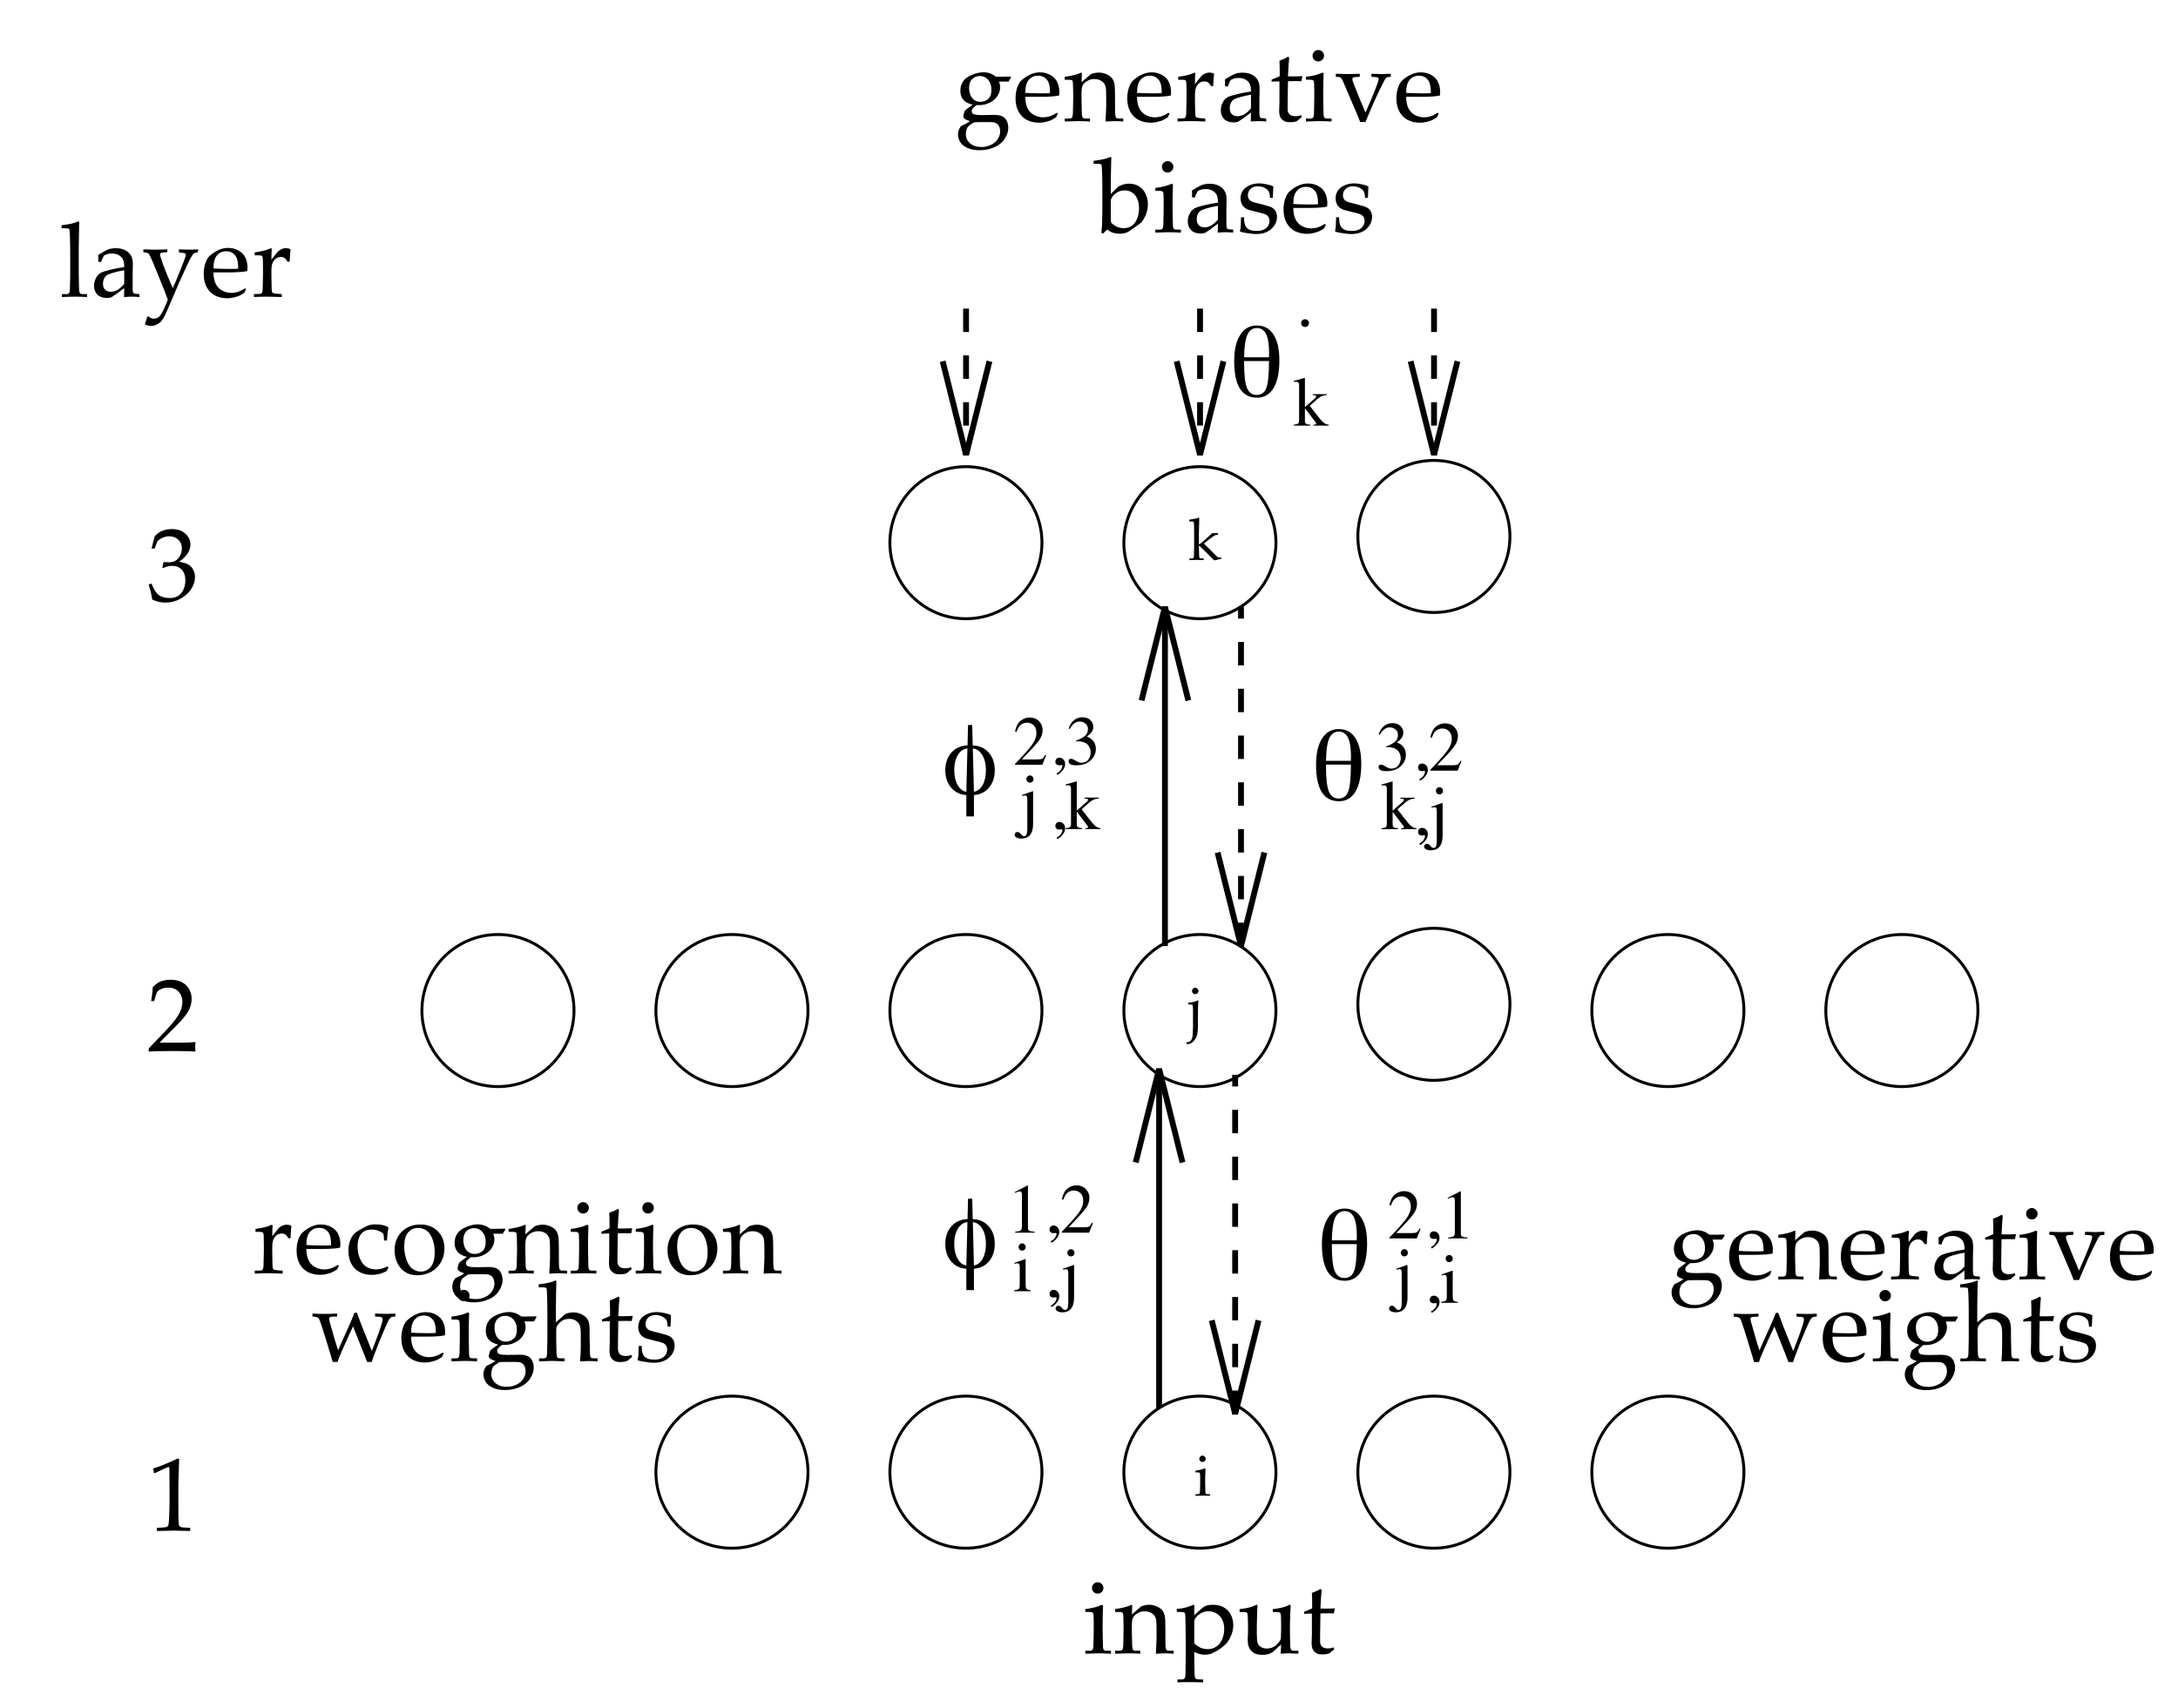 <?xml version="1.0" encoding="UTF-8" standalone="no"?>
<svg
   xmlns:dc="http://purl.org/dc/elements/1.1/"
   xmlns:cc="http://creativecommons.org/ns#"
   xmlns:rdf="http://www.w3.org/1999/02/22-rdf-syntax-ns#"
   xmlns:svg="http://www.w3.org/2000/svg"
   xmlns="http://www.w3.org/2000/svg"
   xmlns:xlink="http://www.w3.org/1999/xlink"
   xmlns:sodipodi="http://sodipodi.sourceforge.net/DTD/sodipodi-0.dtd"
   xmlns:inkscape="http://www.inkscape.org/namespaces/inkscape"
   width="335.098pt"
   height="262.907pt"
   viewBox="0 0 335.098 262.907"
   version="1.1"
   id="svg4083"
   inkscape:version="0.91 r13725"
   sodipodi:docname="1994Hinton_Helmholtz_machine_Fig3.svg">
  <sodipodi:namedview
     pagecolor="#ffffff"
     bordercolor="#666666"
     borderopacity="1"
     objecttolerance="10"
     gridtolerance="10"
     guidetolerance="10"
     inkscape:pageopacity="0"
     inkscape:pageshadow="2"
     inkscape:window-width="640"
     inkscape:window-height="480"
     id="namedview4496"
     showgrid="false"
     inkscape:zoom="0.71812462"
     inkscape:cx="185.06722"
     inkscape:cy="164.31688"
     inkscape:window-x="0"
     inkscape:window-y="0"
     inkscape:window-maximized="0"
     inkscape:current-layer="svg4083" />
  <defs
     id="defs4085">
    <g
       id="g4087">
      <symbol
         overflow="visible"
         id="glyph0-0">
        <path
           style="stroke:none;"
           d="M 2 0 L 2 -10 L 10 -10 L 10 0 Z M 2.25 -0.25 L 9.75 -0.25 L 9.75 -9.75 L 2.25 -9.75 Z M 2.25 -0.25 "
           id="path4090" />
      </symbol>
      <symbol
         overflow="visible"
         id="glyph0-1">
        <path
           style="stroke:none;"
           d="M 1.016 0.031 C 1.078 -0.625 1.113 -1.039 1.125 -1.219 C 1.156 -2.344 1.172 -3.004 1.172 -3.203 L 1.172 -6.688 C 1.172 -7.551 1.156 -8.445 1.125 -9.375 C 1.102 -10 1.07 -10.348 1.031 -10.422 C 1.008 -10.473 0.969 -10.508 0.906 -10.531 C 0.832 -10.57 0.473 -10.594 -0.172 -10.594 L -0.172 -11.047 C 1.004 -11.191 1.82 -11.375 2.281 -11.594 C 2.352 -11.625 2.406 -11.641 2.438 -11.641 C 2.477 -11.641 2.508 -11.629 2.531 -11.609 C 2.551 -11.586 2.562 -11.555 2.562 -11.516 C 2.562 -11.473 2.555 -11.422 2.547 -11.359 L 2.531 -11.094 C 2.508 -10.164 2.492 -9.375 2.484 -8.719 L 2.469 -7.5 L 2.469 -5.953 L 3.547 -7 C 3.691 -7.125 3.926 -7.242 4.25 -7.359 C 4.57 -7.473 4.914 -7.531 5.281 -7.531 C 5.852 -7.531 6.359 -7.395 6.797 -7.125 C 7.242 -6.852 7.582 -6.473 7.812 -5.984 C 8.051 -5.492 8.172 -4.953 8.172 -4.359 C 8.172 -3.898 8.102 -3.461 7.969 -3.047 C 7.832 -2.641 7.66 -2.273 7.453 -1.953 C 7.297 -1.711 7.16 -1.547 7.047 -1.453 L 5.906 -0.641 C 5.445 -0.297 5.086 -0.078 4.828 0.016 C 4.566 0.117 4.234 0.172 3.828 0.172 C 3.473 0.172 3.145 0.125 2.844 0.031 C 2.551 -0.062 2.238 -0.227 1.906 -0.469 L 1.281 0.141 Z M 2.469 -5.016 L 2.469 -2.078 C 2.469 -1.816 2.484 -1.648 2.516 -1.578 C 2.547 -1.504 2.633 -1.41 2.781 -1.297 C 3 -1.109 3.25 -0.957 3.531 -0.844 C 3.82 -0.738 4.129 -0.688 4.453 -0.688 C 5.211 -0.688 5.797 -0.977 6.203 -1.562 C 6.609 -2.145 6.812 -2.867 6.812 -3.734 C 6.812 -4.336 6.711 -4.844 6.516 -5.25 C 6.328 -5.664 6.062 -5.977 5.719 -6.188 C 5.383 -6.395 5.004 -6.5 4.578 -6.5 C 4.086 -6.5 3.645 -6.352 3.25 -6.062 C 2.863 -5.781 2.602 -5.43 2.469 -5.016 Z M 2.469 -5.016 "
           id="path4093" />
      </symbol>
      <symbol
         overflow="visible"
         id="glyph0-2">
        <path
           style="stroke:none;"
           d="M 2.266 -11 C 2.504 -11 2.707 -10.91 2.875 -10.734 C 3.051 -10.566 3.141 -10.363 3.141 -10.125 C 3.141 -9.883 3.051 -9.676 2.875 -9.5 C 2.707 -9.332 2.504 -9.25 2.266 -9.25 C 2.016 -9.25 1.801 -9.332 1.625 -9.5 C 1.457 -9.676 1.375 -9.883 1.375 -10.125 C 1.375 -10.363 1.457 -10.566 1.625 -10.734 C 1.801 -10.91 2.016 -11 2.266 -11 Z M 0.359 -6.438 L 0.359 -6.875 C 1.367 -6.988 2.219 -7.207 2.906 -7.531 L 3.078 -7.406 C 3.035 -6.301 3.016 -5.453 3.016 -4.859 L 3.016 -3.438 C 3.035 -2.082 3.051 -1.352 3.062 -1.25 C 3.062 -0.988 3.086 -0.797 3.141 -0.672 C 3.172 -0.629 3.207 -0.586 3.25 -0.547 C 3.289 -0.516 3.352 -0.488 3.438 -0.469 C 3.469 -0.469 3.754 -0.461 4.297 -0.453 L 4.297 0 C 3.504 -0.039 2.875 -0.062 2.406 -0.062 C 1.988 -0.062 1.305 -0.039 0.359 0 L 0.359 -0.453 L 1.094 -0.453 C 1.207 -0.461 1.289 -0.484 1.344 -0.516 C 1.406 -0.547 1.453 -0.586 1.484 -0.641 C 1.547 -0.742 1.582 -0.93 1.594 -1.203 C 1.594 -1.266 1.609 -2.008 1.641 -3.438 L 1.641 -4.812 C 1.641 -5.594 1.613 -6.055 1.562 -6.203 C 1.531 -6.273 1.473 -6.332 1.391 -6.375 C 1.316 -6.414 0.973 -6.438 0.359 -6.438 Z M 0.359 -6.438 "
           id="path4096" />
      </symbol>
      <symbol
         overflow="visible"
         id="glyph0-3">
        <path
           style="stroke:none;"
           d="M 1.703 -5.359 L 1.281 -5.469 C 1.289 -5.582 1.297 -5.742 1.297 -5.953 C 1.297 -6.172 1.289 -6.348 1.281 -6.484 C 1.945 -6.91 2.488 -7.203 2.906 -7.359 C 3.227 -7.461 3.594 -7.516 4 -7.516 C 4.594 -7.516 5.094 -7.398 5.5 -7.172 C 5.906 -6.953 6.207 -6.633 6.406 -6.219 C 6.539 -5.926 6.609 -5.531 6.609 -5.031 L 6.578 -3.594 L 6.578 -1.266 C 6.578 -1.016 6.598 -0.836 6.641 -0.734 C 6.672 -0.648 6.719 -0.594 6.781 -0.562 C 6.832 -0.531 6.941 -0.508 7.109 -0.5 L 7.625 -0.453 L 7.625 0 C 7.195 -0.039 6.82 -0.062 6.5 -0.062 C 6.188 -0.062 5.77 -0.039 5.25 0 L 5.281 -1.375 C 4.219 -0.57 3.586 -0.117 3.391 -0.016 C 3.191 0.086 2.941 0.141 2.641 0.141 C 2.016 0.141 1.523 -0.023 1.172 -0.359 C 0.816 -0.703 0.641 -1.156 0.641 -1.719 C 0.641 -2.07 0.703 -2.395 0.828 -2.688 C 0.953 -2.988 1.098 -3.227 1.266 -3.406 C 1.441 -3.582 1.617 -3.711 1.797 -3.797 C 2.098 -3.93 2.586 -4.078 3.266 -4.234 C 3.941 -4.398 4.613 -4.523 5.281 -4.609 C 5.289 -5.098 5.234 -5.477 5.109 -5.75 C 4.984 -6.031 4.77 -6.258 4.469 -6.438 C 4.176 -6.613 3.816 -6.703 3.391 -6.703 C 3.078 -6.703 2.805 -6.66 2.578 -6.578 C 2.348 -6.492 2.207 -6.426 2.156 -6.375 L 2.016 -6.094 C 1.867 -5.781 1.766 -5.535 1.703 -5.359 Z M 5.281 -4.125 C 4.602 -4.008 4.023 -3.879 3.547 -3.734 C 3.066 -3.598 2.727 -3.457 2.531 -3.312 C 2.414 -3.219 2.312 -3.082 2.219 -2.906 C 2.082 -2.645 2.016 -2.359 2.016 -2.047 C 2.016 -1.66 2.117 -1.359 2.328 -1.141 C 2.547 -0.922 2.848 -0.812 3.234 -0.812 C 3.578 -0.812 3.922 -0.91 4.266 -1.109 C 4.609 -1.316 4.945 -1.617 5.281 -2.016 Z M 5.281 -4.125 "
           id="path4099" />
      </symbol>
      <symbol
         overflow="visible"
         id="glyph0-4">
        <path
           style="stroke:none;"
           d="M 0.734 -2.359 L 1.203 -2.359 C 1.203 -2.055 1.211 -1.816 1.234 -1.641 C 1.266 -1.461 1.312 -1.289 1.375 -1.125 C 1.438 -0.957 1.531 -0.812 1.656 -0.688 C 1.789 -0.57 1.938 -0.484 2.094 -0.422 C 2.25 -0.359 2.406 -0.316 2.562 -0.297 C 2.719 -0.273 2.957 -0.266 3.281 -0.266 C 3.812 -0.266 4.25 -0.406 4.594 -0.688 C 4.938 -0.969 5.109 -1.352 5.109 -1.844 C 5.109 -2.062 5.051 -2.254 4.938 -2.422 C 4.832 -2.586 4.68 -2.719 4.484 -2.812 C 4.285 -2.906 3.852 -3.023 3.188 -3.172 C 2.531 -3.328 2.102 -3.438 1.906 -3.5 C 1.613 -3.613 1.379 -3.75 1.203 -3.906 C 1.035 -4.062 0.898 -4.258 0.797 -4.5 C 0.703 -4.738 0.656 -5 0.656 -5.281 C 0.656 -5.688 0.758 -6.062 0.969 -6.406 C 1.188 -6.758 1.523 -7.039 1.984 -7.25 C 2.453 -7.469 2.961 -7.578 3.516 -7.578 C 3.836 -7.578 4.211 -7.531 4.641 -7.438 C 5.078 -7.352 5.43 -7.242 5.703 -7.109 C 5.672 -6.523 5.645 -5.938 5.625 -5.344 L 5.188 -5.344 C 5.156 -5.719 5.125 -5.961 5.094 -6.078 C 5.062 -6.203 5.016 -6.312 4.953 -6.406 C 4.898 -6.5 4.801 -6.598 4.656 -6.703 C 4.52 -6.816 4.336 -6.914 4.109 -7 C 3.891 -7.082 3.617 -7.125 3.297 -7.125 C 2.836 -7.125 2.469 -6.988 2.188 -6.719 C 1.914 -6.445 1.781 -6.129 1.781 -5.766 C 1.781 -5.555 1.816 -5.379 1.891 -5.234 C 1.973 -5.086 2.082 -4.969 2.219 -4.875 C 2.352 -4.789 2.547 -4.711 2.797 -4.641 L 4.094 -4.312 C 4.75 -4.145 5.195 -4 5.438 -3.875 C 5.688 -3.758 5.883 -3.578 6.031 -3.328 C 6.188 -3.078 6.266 -2.773 6.266 -2.422 C 6.266 -1.711 5.973 -1.094 5.391 -0.562 C 4.816 -0.039 4.039 0.219 3.062 0.219 C 2.613 0.219 2.02 0.148 1.281 0.016 C 0.863 -0.066 0.641 -0.125 0.609 -0.156 C 0.586 -0.176 0.578 -0.203 0.578 -0.234 C 0.578 -0.273 0.582 -0.32 0.594 -0.375 C 0.645 -0.594 0.676 -0.805 0.688 -1.016 C 0.707 -1.234 0.723 -1.68 0.734 -2.359 Z M 0.734 -2.359 "
           id="path4102" />
      </symbol>
      <symbol
         overflow="visible"
         id="glyph0-5">
        <path
           style="stroke:none;"
           d="M 6.906 -1.219 L 6.656 -0.656 C 6.301 -0.426 6.039 -0.273 5.875 -0.203 C 5.625 -0.098 5.344 -0.008 5.031 0.062 C 4.719 0.145 4.383 0.188 4.031 0.188 C 3.344 0.188 2.719 0.047 2.156 -0.234 C 1.602 -0.523 1.172 -0.957 0.859 -1.531 C 0.555 -2.102 0.406 -2.77 0.406 -3.531 C 0.406 -4.133 0.484 -4.676 0.641 -5.156 C 0.805 -5.633 0.992 -5.988 1.203 -6.219 C 1.359 -6.383 1.594 -6.578 1.906 -6.797 C 2.227 -7.016 2.547 -7.188 2.859 -7.312 C 3.266 -7.477 3.707 -7.562 4.188 -7.562 C 4.77 -7.562 5.297 -7.426 5.766 -7.156 C 6.242 -6.895 6.594 -6.535 6.812 -6.078 C 7.031 -5.617 7.141 -5.102 7.141 -4.531 C 7.141 -4.383 7.129 -4.207 7.109 -4 C 6.734 -3.926 6.395 -3.879 6.094 -3.859 C 5.531 -3.816 4.969 -3.797 4.406 -3.797 L 1.906 -3.797 C 1.914 -3.047 2.039 -2.441 2.281 -1.984 C 2.531 -1.523 2.875 -1.188 3.312 -0.969 C 3.75 -0.75 4.203 -0.641 4.672 -0.641 C 4.984 -0.641 5.297 -0.688 5.609 -0.781 C 5.93 -0.883 6.32 -1.07 6.781 -1.344 Z M 1.906 -4.406 C 2.051 -4.395 2.328 -4.379 2.734 -4.359 C 3.504 -4.336 4.035 -4.328 4.328 -4.328 C 5.023 -4.328 5.484 -4.336 5.703 -4.359 C 5.703 -4.484 5.703 -4.582 5.703 -4.656 C 5.703 -5.477 5.535 -6.082 5.203 -6.469 C 4.867 -6.852 4.426 -7.047 3.875 -7.047 C 3.281 -7.047 2.801 -6.832 2.438 -6.406 C 2.082 -5.988 1.906 -5.32 1.906 -4.406 Z M 1.906 -4.406 "
           id="path4105" />
      </symbol>
      <symbol
         overflow="visible"
         id="glyph0-6">
        <path
           style="stroke:none;"
           d="M 3.359 0.094 L 3.031 -1 L 2.297 -3.422 C 2.086 -4.117 1.875 -4.789 1.656 -5.438 C 1.445 -6.094 1.305 -6.469 1.234 -6.562 C 1.16 -6.664 1.07 -6.738 0.969 -6.781 C 0.875 -6.82 0.629 -6.859 0.234 -6.891 L 0.234 -7.344 C 0.805 -7.312 1.422 -7.297 2.078 -7.297 C 2.773 -7.297 3.426 -7.312 4.031 -7.344 L 4.031 -6.891 C 3.539 -6.891 3.223 -6.875 3.078 -6.844 C 2.984 -6.82 2.91 -6.781 2.859 -6.719 C 2.816 -6.664 2.797 -6.602 2.797 -6.531 C 2.797 -6.414 2.875 -6.098 3.031 -5.578 L 3.75 -3.062 C 3.875 -2.633 4.02 -2.176 4.188 -1.688 L 4.781 -3.047 L 5.938 -5.625 C 6.207 -6.227 6.461 -6.844 6.703 -7.469 L 7.078 -7.469 C 7.422 -6.508 7.656 -5.879 7.781 -5.578 L 8.688 -3.312 C 8.988 -2.551 9.219 -1.977 9.375 -1.594 L 9.969 -3.125 C 10.344 -4.113 10.641 -4.957 10.859 -5.656 C 10.973 -6.039 11.031 -6.312 11.031 -6.469 C 11.031 -6.613 10.977 -6.719 10.875 -6.781 C 10.781 -6.844 10.445 -6.879 9.875 -6.891 L 9.875 -7.344 C 10.664 -7.312 11.211 -7.297 11.516 -7.297 C 11.879 -7.297 12.375 -7.312 13 -7.344 L 13 -6.891 C 12.695 -6.891 12.492 -6.863 12.391 -6.812 C 12.285 -6.758 12.191 -6.676 12.109 -6.562 C 11.973 -6.383 11.766 -5.969 11.484 -5.312 L 10.656 -3.359 L 10.312 -2.484 C 10.238 -2.316 10.035 -1.789 9.703 -0.906 C 9.555 -0.531 9.445 -0.195 9.375 0.094 L 8.641 0.094 L 8.266 -0.891 L 6.484 -5.375 L 5.734 -3.75 L 4.859 -1.797 C 4.648 -1.336 4.484 -0.953 4.359 -0.641 L 4.109 0.094 Z M 3.359 0.094 "
           id="path4108" />
      </symbol>
      <symbol
         overflow="visible"
         id="glyph0-7">
        <path
           style="stroke:none;"
           d="M 8.656 -6.922 L 8.719 -6.766 C 8.52 -6.461 8.391 -6.254 8.328 -6.141 L 6.875 -6.141 C 6.988 -5.828 7.047 -5.535 7.047 -5.266 C 7.047 -4.867 6.941 -4.484 6.734 -4.109 C 6.535 -3.734 6.238 -3.41 5.844 -3.141 C 5.445 -2.867 5.023 -2.688 4.578 -2.594 C 4.285 -2.531 3.891 -2.504 3.391 -2.516 C 3.055 -2.242 2.844 -2.039 2.75 -1.906 C 2.695 -1.812 2.672 -1.711 2.672 -1.609 C 2.672 -1.484 2.707 -1.367 2.781 -1.266 C 2.852 -1.172 2.969 -1.109 3.125 -1.078 C 3.363 -1.016 3.781 -0.984 4.375 -0.984 L 6.062 -1.016 C 6.656 -1.016 7.102 -0.938 7.406 -0.781 C 7.707 -0.625 7.93 -0.383 8.078 -0.062 C 8.223 0.25 8.297 0.602 8.297 1 C 8.297 1.531 8.117 2.07 7.766 2.625 C 7.422 3.188 6.898 3.625 6.203 3.938 C 5.516 4.258 4.738 4.422 3.875 4.422 C 3.156 4.422 2.539 4.305 2.031 4.078 C 1.531 3.859 1.16 3.562 0.922 3.188 C 0.68 2.812 0.562 2.422 0.562 2.016 C 0.562 1.785 0.594 1.566 0.656 1.359 C 0.727 1.16 0.848 0.945 1.016 0.719 C 1.648 0.426 2.109 0.172 2.391 -0.047 C 1.953 -0.191 1.672 -0.328 1.547 -0.453 C 1.43 -0.578 1.375 -0.703 1.375 -0.828 C 1.375 -0.93 1.453 -1.211 1.609 -1.672 C 1.859 -1.879 2.258 -2.18 2.812 -2.578 C 2.344 -2.703 1.977 -2.852 1.719 -3.031 C 1.469 -3.207 1.27 -3.441 1.125 -3.734 C 0.988 -4.035 0.922 -4.367 0.922 -4.734 C 0.922 -5.266 1.055 -5.738 1.328 -6.156 C 1.598 -6.57 2.051 -6.91 2.688 -7.172 C 3.332 -7.441 3.93 -7.578 4.484 -7.578 C 4.836 -7.578 5.172 -7.52 5.484 -7.406 C 5.805 -7.289 6.113 -7.117 6.406 -6.891 C 7.383 -6.891 8.133 -6.898 8.656 -6.922 Z M 2.266 -5.156 C 2.266 -4.789 2.332 -4.43 2.469 -4.078 C 2.613 -3.734 2.816 -3.473 3.078 -3.297 C 3.348 -3.117 3.656 -3.031 4 -3.031 C 4.445 -3.031 4.844 -3.172 5.188 -3.453 C 5.531 -3.742 5.703 -4.211 5.703 -4.859 C 5.703 -5.516 5.531 -6.035 5.188 -6.422 C 4.844 -6.805 4.43 -7 3.953 -7 C 3.441 -7 3.031 -6.836 2.719 -6.516 C 2.414 -6.203 2.266 -5.75 2.266 -5.156 Z M 4.562 0.094 C 3.781 0.094 3.289 0.102 3.094 0.125 C 3 0.133 2.891 0.188 2.766 0.281 C 2.348 0.57 2.129 0.734 2.109 0.766 C 2.055 0.816 2 0.922 1.938 1.078 C 1.82 1.367 1.766 1.664 1.766 1.969 C 1.766 2.508 1.977 2.969 2.406 3.344 C 2.832 3.727 3.414 3.922 4.156 3.922 C 4.707 3.922 5.211 3.805 5.672 3.578 C 6.129 3.359 6.473 3.055 6.703 2.672 C 6.93 2.297 7.047 1.914 7.047 1.531 C 7.035 1.195 6.984 0.941 6.891 0.766 C 6.805 0.598 6.703 0.461 6.578 0.359 C 6.461 0.266 6.297 0.188 6.078 0.125 C 5.953 0.102 5.445 0.094 4.562 0.094 Z M 4.562 0.094 "
           id="path4111" />
      </symbol>
      <symbol
         overflow="visible"
         id="glyph0-8">
        <path
           style="stroke:none;"
           d="M 0.109 0 L 0.109 -0.453 L 0.844 -0.453 C 0.957 -0.461 1.039 -0.484 1.094 -0.516 C 1.156 -0.547 1.203 -0.586 1.234 -0.641 C 1.297 -0.742 1.332 -0.93 1.344 -1.203 C 1.344 -1.266 1.359 -2.008 1.391 -3.438 L 1.391 -7.484 C 1.391 -8.348 1.375 -9.242 1.344 -10.172 C 1.32 -10.797 1.297 -11.145 1.266 -11.219 C 1.234 -11.27 1.191 -11.305 1.141 -11.328 C 1.055 -11.367 0.695 -11.391 0.062 -11.391 L 0.062 -11.844 C 1.238 -11.988 2.055 -12.172 2.516 -12.391 C 2.578 -12.422 2.629 -12.438 2.672 -12.438 C 2.703 -12.438 2.727 -12.426 2.75 -12.406 C 2.77 -12.383 2.781 -12.352 2.781 -12.312 C 2.781 -12.27 2.773 -12.219 2.766 -12.156 L 2.766 -11.891 C 2.734 -10.961 2.719 -10.172 2.719 -9.516 L 2.703 -8.297 L 2.703 -6.016 C 2.773 -6.066 2.977 -6.238 3.312 -6.531 C 3.656 -6.832 3.859 -7.016 3.922 -7.078 C 4.016 -7.172 4.094 -7.234 4.156 -7.266 C 4.25 -7.316 4.395 -7.367 4.594 -7.422 C 4.863 -7.492 5.129 -7.531 5.391 -7.531 C 5.867 -7.531 6.32 -7.414 6.75 -7.188 C 7.176 -6.957 7.473 -6.672 7.641 -6.328 C 7.805 -5.984 7.891 -5.477 7.891 -4.812 L 7.891 -3.438 L 7.922 -2.359 C 7.93 -1.68 7.938 -1.301 7.938 -1.219 C 7.945 -0.969 7.977 -0.785 8.031 -0.672 C 8.051 -0.617 8.082 -0.578 8.125 -0.547 C 8.164 -0.516 8.227 -0.488 8.312 -0.469 C 8.344 -0.469 8.613 -0.461 9.125 -0.453 L 9.125 0 C 8.531 -0.031 8.098 -0.047 7.828 -0.047 C 7.598 -0.047 7.129 -0.031 6.422 0 C 6.492 -0.77 6.531 -1.52 6.531 -2.25 L 6.531 -4.188 C 6.531 -4.789 6.484 -5.223 6.391 -5.484 C 6.305 -5.754 6.125 -5.992 5.844 -6.203 C 5.57 -6.422 5.211 -6.531 4.766 -6.531 C 4.473 -6.531 4.211 -6.488 3.984 -6.406 C 3.766 -6.32 3.562 -6.195 3.375 -6.031 C 3.188 -5.863 3.031 -5.68 2.906 -5.484 C 2.844 -5.391 2.801 -5.273 2.781 -5.141 C 2.758 -5.016 2.75 -4.75 2.75 -4.344 L 2.75 -3.438 C 2.77 -2.082 2.785 -1.352 2.797 -1.25 C 2.805 -0.988 2.836 -0.797 2.891 -0.672 C 2.91 -0.617 2.941 -0.578 2.984 -0.547 C 3.023 -0.516 3.086 -0.488 3.172 -0.469 C 3.203 -0.469 3.488 -0.461 4.031 -0.453 L 4.031 0 C 3.102 -0.039 2.461 -0.062 2.109 -0.062 C 1.805 -0.062 1.141 -0.039 0.109 0 Z M 0.109 0 "
           id="path4114" />
      </symbol>
      <symbol
         overflow="visible"
         id="glyph0-9">
        <path
           style="stroke:none;"
           d="M 0.359 -6.125 L 0.359 -6.453 C 0.879 -6.648 1.297 -6.828 1.609 -6.984 C 1.609 -8.223 1.594 -9.016 1.562 -9.359 C 2.102 -9.547 2.539 -9.75 2.875 -9.969 L 3.062 -9.812 C 3.008 -9.375 2.945 -8.422 2.875 -6.953 C 3.289 -6.941 3.539 -6.938 3.625 -6.938 C 3.676 -6.938 3.945 -6.941 4.438 -6.953 C 4.707 -6.961 4.91 -6.973 5.047 -6.984 L 5.094 -6.938 L 4.938 -6.203 C 4.602 -6.211 4.301 -6.219 4.031 -6.219 C 3.75 -6.219 3.363 -6.211 2.875 -6.203 L 2.828 -3.031 C 2.816 -2.25 2.82 -1.781 2.844 -1.625 C 2.875 -1.477 2.926 -1.348 3 -1.234 C 3.07 -1.129 3.164 -1.039 3.281 -0.969 C 3.395 -0.906 3.594 -0.852 3.875 -0.812 C 4.094 -0.812 4.266 -0.82 4.391 -0.844 C 4.523 -0.863 4.695 -0.91 4.906 -0.984 L 5 -0.672 C 4.75 -0.484 4.508 -0.285 4.281 -0.078 C 4.082 0.004 3.895 0.055 3.719 0.078 C 3.551 0.098 3.359 0.109 3.141 0.109 C 2.859 0.109 2.633 0.078 2.469 0.016 C 2.312 -0.047 2.164 -0.133 2.031 -0.25 C 1.895 -0.363 1.781 -0.504 1.688 -0.672 C 1.602 -0.848 1.547 -1.117 1.516 -1.484 C 1.523 -1.836 1.535 -2.227 1.547 -2.656 C 1.555 -2.738 1.562 -2.828 1.562 -2.922 L 1.562 -6.172 L 1.234 -6.172 C 0.973 -6.172 0.68 -6.156 0.359 -6.125 Z M 0.359 -6.125 "
           id="path4117" />
      </symbol>
      <symbol
         overflow="visible"
         id="glyph0-10">
        <path
           style="stroke:none;"
           d="M 0.375 0 L 0.375 -0.453 C 0.957 -0.461 1.273 -0.473 1.328 -0.484 C 1.41 -0.492 1.473 -0.516 1.516 -0.547 C 1.566 -0.586 1.602 -0.641 1.625 -0.703 C 1.676 -0.816 1.707 -1.004 1.719 -1.266 C 1.75 -2.648 1.766 -3.375 1.766 -3.438 L 1.766 -4.375 C 1.766 -4.789 1.758 -5.238 1.75 -5.719 C 1.738 -6.02 1.711 -6.195 1.672 -6.25 C 1.641 -6.312 1.582 -6.359 1.5 -6.391 C 1.414 -6.422 1.078 -6.43 0.484 -6.422 L 0.484 -6.875 C 1.535 -7.02 2.301 -7.207 2.781 -7.438 C 2.883 -7.488 2.957 -7.516 3 -7.516 C 3.031 -7.516 3.055 -7.5 3.078 -7.469 C 3.098 -7.445 3.109 -7.41 3.109 -7.359 C 3.109 -7.328 3.109 -7.285 3.109 -7.234 C 3.078 -6.922 3.062 -6.43 3.062 -5.766 C 3.289 -6.035 3.504 -6.301 3.703 -6.562 C 3.898 -6.832 4.047 -7.004 4.141 -7.078 C 4.297 -7.211 4.473 -7.32 4.672 -7.406 C 4.879 -7.488 5.094 -7.531 5.312 -7.531 C 5.531 -7.531 5.742 -7.484 5.953 -7.391 L 6 -7.281 C 5.926 -6.582 5.883 -5.973 5.875 -5.453 L 5.516 -5.453 C 5.398 -5.703 5.258 -5.883 5.094 -6 C 4.938 -6.113 4.738 -6.172 4.5 -6.172 C 4.102 -6.172 3.766 -6.004 3.484 -5.672 C 3.203 -5.336 3.062 -4.844 3.062 -4.188 L 3.062 -3.375 C 3.062 -3.031 3.07 -2.406 3.094 -1.5 C 3.102 -1.176 3.117 -0.969 3.141 -0.875 C 3.16 -0.789 3.188 -0.727 3.219 -0.688 C 3.25 -0.645 3.305 -0.613 3.391 -0.594 C 3.547 -0.539 3.969 -0.492 4.656 -0.453 L 4.656 0 C 3.738 -0.039 2.957 -0.062 2.312 -0.062 C 1.645 -0.062 1 -0.039 0.375 0 Z M 0.375 0 "
           id="path4120" />
      </symbol>
      <symbol
         overflow="visible"
         id="glyph0-11">
        <path
           style="stroke:none;"
           d="M 6.781 -0.906 L 6.469 -0.375 C 6.113 -0.188 5.758 -0.047 5.406 0.047 C 5.051 0.141 4.656 0.188 4.219 0.188 C 3.125 0.188 2.25 -0.141 1.594 -0.797 C 0.945 -1.461 0.625 -2.375 0.625 -3.531 C 0.625 -4.133 0.711 -4.66 0.891 -5.109 C 1.066 -5.566 1.281 -5.914 1.531 -6.156 C 1.707 -6.332 2.035 -6.555 2.516 -6.828 C 2.992 -7.098 3.332 -7.273 3.531 -7.359 C 3.883 -7.504 4.305 -7.578 4.797 -7.578 C 5.266 -7.578 5.688 -7.531 6.062 -7.438 C 6.301 -7.375 6.539 -7.27 6.781 -7.125 C 6.719 -6.719 6.672 -6.41 6.641 -6.203 C 6.617 -6.004 6.586 -5.633 6.547 -5.094 L 6.109 -5.094 C 6.078 -5.594 6.047 -5.906 6.016 -6.031 C 5.992 -6.113 5.945 -6.188 5.875 -6.25 C 5.688 -6.395 5.441 -6.52 5.141 -6.625 C 4.848 -6.727 4.531 -6.781 4.188 -6.781 C 3.75 -6.781 3.367 -6.691 3.047 -6.516 C 2.723 -6.336 2.473 -6.051 2.297 -5.656 C 2.117 -5.27 2.031 -4.785 2.031 -4.203 C 2.031 -3.492 2.156 -2.852 2.406 -2.281 C 2.656 -1.707 2.992 -1.289 3.422 -1.031 C 3.859 -0.77 4.344 -0.641 4.875 -0.641 C 5.133 -0.641 5.391 -0.672 5.641 -0.734 C 5.898 -0.797 6.227 -0.922 6.625 -1.109 Z M 6.781 -0.906 "
           id="path4123" />
      </symbol>
      <symbol
         overflow="visible"
         id="glyph0-12">
        <path
           style="stroke:none;"
           d="M 0.531 -3.594 C 0.531 -4.758 0.898 -5.711 1.641 -6.453 C 2.391 -7.191 3.344 -7.562 4.5 -7.562 C 5.594 -7.562 6.484 -7.219 7.172 -6.531 C 7.859 -5.844 8.203 -4.953 8.203 -3.859 C 8.203 -3.098 8.023 -2.398 7.672 -1.766 C 7.316 -1.141 6.816 -0.645 6.172 -0.281 C 5.523 0.07 4.816 0.25 4.047 0.25 C 3.441 0.25 2.926 0.145 2.5 -0.062 C 2.082 -0.27 1.742 -0.523 1.484 -0.828 C 1.223 -1.141 1.023 -1.457 0.891 -1.781 C 0.648 -2.344 0.531 -2.945 0.531 -3.594 Z M 2.016 -4.172 C 2.016 -3.535 2.117 -2.883 2.328 -2.219 C 2.547 -1.562 2.852 -1.078 3.25 -0.766 C 3.656 -0.461 4.098 -0.312 4.578 -0.312 C 5.18 -0.312 5.688 -0.551 6.094 -1.031 C 6.5 -1.508 6.703 -2.25 6.703 -3.25 C 6.703 -4.07 6.578 -4.785 6.328 -5.391 C 6.086 -5.992 5.781 -6.414 5.406 -6.656 C 5.031 -6.906 4.617 -7.031 4.172 -7.031 C 3.523 -7.031 3.004 -6.797 2.609 -6.328 C 2.211 -5.867 2.016 -5.148 2.016 -4.172 Z M 2.016 -4.172 "
           id="path4126" />
      </symbol>
      <symbol
         overflow="visible"
         id="glyph0-13">
        <path
           style="stroke:none;"
           d="M 0.219 0 L 0.219 -0.453 L 0.969 -0.453 C 1.07 -0.461 1.156 -0.484 1.219 -0.516 C 1.281 -0.547 1.328 -0.586 1.359 -0.641 C 1.41 -0.742 1.445 -0.93 1.469 -1.203 C 1.469 -1.266 1.484 -2.008 1.516 -3.438 L 1.516 -4.375 C 1.516 -4.789 1.504 -5.238 1.484 -5.719 C 1.473 -6.02 1.445 -6.195 1.406 -6.25 C 1.375 -6.312 1.316 -6.359 1.234 -6.391 C 1.148 -6.422 0.812 -6.43 0.219 -6.422 L 0.219 -6.875 C 1.27 -7.02 2.039 -7.207 2.531 -7.438 C 2.633 -7.488 2.703 -7.516 2.734 -7.516 C 2.773 -7.516 2.805 -7.5 2.828 -7.469 C 2.848 -7.445 2.859 -7.41 2.859 -7.359 C 2.859 -7.328 2.852 -7.285 2.844 -7.234 C 2.832 -7.047 2.816 -6.648 2.797 -6.047 L 4.25 -7.297 C 4.676 -7.453 5.082 -7.531 5.469 -7.531 C 5.883 -7.531 6.281 -7.441 6.656 -7.266 C 7.039 -7.098 7.328 -6.883 7.516 -6.625 C 7.703 -6.363 7.828 -6.035 7.891 -5.641 C 7.93 -5.398 7.953 -4.742 7.953 -3.672 L 7.953 -2.297 C 7.953 -1.617 7.969 -1.156 8 -0.906 C 8.031 -0.75 8.07 -0.641 8.125 -0.578 C 8.176 -0.523 8.258 -0.488 8.375 -0.469 L 9.219 -0.453 L 9.219 0 C 8.707 -0.039 8.281 -0.062 7.938 -0.062 C 7.645 -0.062 7.16 -0.039 6.484 0 C 6.555 -1.289 6.594 -2.102 6.594 -2.438 L 6.594 -3.75 C 6.594 -4.57 6.562 -5.109 6.5 -5.359 C 6.414 -5.711 6.219 -5.992 5.906 -6.203 C 5.594 -6.422 5.211 -6.531 4.766 -6.531 C 4.379 -6.531 4.023 -6.438 3.703 -6.25 C 3.379 -6.062 3.145 -5.848 3 -5.609 C 2.863 -5.367 2.797 -4.961 2.797 -4.391 L 2.797 -3.438 C 2.828 -2.082 2.844 -1.352 2.844 -1.25 C 2.852 -0.988 2.883 -0.797 2.938 -0.672 C 2.957 -0.629 2.988 -0.586 3.031 -0.547 C 3.07 -0.516 3.141 -0.488 3.234 -0.469 C 3.266 -0.469 3.551 -0.461 4.094 -0.453 L 4.094 0 C 3.457 -0.039 2.879 -0.062 2.359 -0.062 C 1.922 -0.062 1.207 -0.039 0.219 0 Z M 0.219 0 "
           id="path4129" />
      </symbol>
      <symbol
         overflow="visible"
         id="glyph0-14">
        <path
           style="stroke:none;"
           d="M 3.984 0.078 C 3.785 -0.453 3.645 -0.812 3.562 -1 L 2.922 -2.484 L 1.328 -6.219 C 1.223 -6.445 1.133 -6.598 1.062 -6.672 C 0.988 -6.754 0.906 -6.805 0.812 -6.828 C 0.738 -6.848 0.547 -6.863 0.234 -6.875 L 0.234 -7.344 C 1.098 -7.312 1.727 -7.297 2.125 -7.297 C 2.562 -7.297 3.16 -7.312 3.922 -7.344 L 3.922 -6.875 C 3.359 -6.863 3.023 -6.828 2.922 -6.766 C 2.828 -6.711 2.781 -6.633 2.781 -6.531 C 2.781 -6.375 2.883 -6.039 3.094 -5.531 L 4.047 -3.156 L 4.281 -2.625 C 4.531 -2 4.703 -1.582 4.797 -1.375 L 5.578 -3.156 C 5.629 -3.258 5.867 -3.844 6.297 -4.906 C 6.547 -5.531 6.711 -6.004 6.797 -6.328 C 6.816 -6.422 6.828 -6.5 6.828 -6.562 C 6.828 -6.656 6.789 -6.719 6.719 -6.75 C 6.594 -6.82 6.258 -6.863 5.719 -6.875 L 5.719 -7.344 C 6.5 -7.312 7 -7.297 7.219 -7.297 C 7.395 -7.297 7.891 -7.312 8.703 -7.344 L 8.703 -6.875 C 8.379 -6.863 8.164 -6.828 8.062 -6.766 C 7.957 -6.703 7.852 -6.578 7.75 -6.391 C 7.676 -6.266 7.395 -5.703 6.906 -4.703 L 6.156 -3.109 C 6.02 -2.816 5.566 -1.754 4.797 0.078 Z M 3.984 0.078 "
           id="path4132" />
      </symbol>
      <symbol
         overflow="visible"
         id="glyph0-15">
        <path
           style="stroke:none;"
           d="M 1.203 -8.906 L 1.062 -8.938 L 0.984 -9.578 L 1.062 -9.656 C 1.613 -9.82 2.219 -10.047 2.875 -10.328 C 3.844 -10.734 4.469 -11.008 4.75 -11.156 L 4.953 -11.078 C 4.867 -8.691 4.828 -7.32 4.828 -6.969 L 4.828 -4.062 C 4.828 -2.906 4.836 -2.031 4.859 -1.438 C 4.879 -1.094 4.922 -0.875 4.984 -0.781 C 5.055 -0.688 5.16 -0.617 5.297 -0.578 C 5.441 -0.547 5.895 -0.516 6.656 -0.484 L 6.656 0 C 5.344 -0.039 4.52 -0.062 4.188 -0.062 C 3.938 -0.062 3.051 -0.039 1.531 0 L 1.531 -0.484 C 2.32 -0.523 2.781 -0.562 2.906 -0.594 C 3.031 -0.625 3.117 -0.664 3.172 -0.719 C 3.234 -0.781 3.281 -0.863 3.312 -0.969 C 3.352 -1.125 3.391 -1.586 3.422 -2.359 C 3.453 -3.129 3.469 -3.711 3.469 -4.109 L 3.469 -7.188 C 3.469 -8.438 3.461 -9.223 3.453 -9.547 C 3.453 -9.68 3.438 -9.77 3.406 -9.812 C 3.383 -9.832 3.352 -9.844 3.312 -9.844 C 3.27 -9.844 3.148 -9.801 2.953 -9.719 C 2.066 -9.32 1.484 -9.051 1.203 -8.906 Z M 1.203 -8.906 "
           id="path4135" />
      </symbol>
      <symbol
         overflow="visible"
         id="glyph0-16">
        <path
           style="stroke:none;"
           d="M 0.812 -0.25 C 0.738 -0.688 0.676 -1.023 0.625 -1.266 C 0.582 -1.422 0.461 -1.852 0.266 -2.562 L 0.703 -2.719 C 1.023 -1.844 1.398 -1.25 1.828 -0.938 C 2.254 -0.633 2.805 -0.484 3.484 -0.484 C 3.984 -0.484 4.406 -0.582 4.75 -0.781 C 5.094 -0.977 5.367 -1.289 5.578 -1.719 C 5.797 -2.156 5.906 -2.645 5.906 -3.188 C 5.906 -3.906 5.719 -4.457 5.344 -4.844 C 4.977 -5.238 4.484 -5.438 3.859 -5.438 C 3.648 -5.438 3.453 -5.414 3.266 -5.375 C 3.086 -5.332 2.82 -5.238 2.469 -5.094 L 2.375 -5.172 L 2.547 -6.016 C 2.961 -5.992 3.242 -5.984 3.391 -5.984 C 4.023 -5.984 4.516 -6.203 4.859 -6.641 C 5.203 -7.086 5.375 -7.594 5.375 -8.156 C 5.375 -8.664 5.191 -9.098 4.828 -9.453 C 4.461 -9.805 4 -9.984 3.438 -9.984 C 3.094 -9.984 2.766 -9.914 2.453 -9.781 C 2.141 -9.645 1.863 -9.461 1.625 -9.234 C 1.531 -9.035 1.383 -8.66 1.188 -8.109 L 0.703 -8.109 L 1.188 -9.984 C 1.531 -10.348 1.859 -10.602 2.172 -10.75 C 2.672 -10.977 3.223 -11.094 3.828 -11.094 C 4.703 -11.094 5.395 -10.859 5.906 -10.391 C 6.426 -9.93 6.688 -9.375 6.688 -8.719 C 6.688 -8.27 6.551 -7.828 6.281 -7.391 C 6.02 -6.953 5.57 -6.508 4.938 -6.062 C 5.52 -5.977 5.984 -5.844 6.328 -5.656 C 6.672 -5.469 6.93 -5.195 7.109 -4.844 C 7.297 -4.5 7.391 -4.113 7.391 -3.688 C 7.391 -3.07 7.191 -2.461 6.797 -1.859 C 6.41 -1.266 5.863 -0.77 5.156 -0.375 C 4.445 0.02 3.676 0.219 2.844 0.219 C 2.477 0.219 2.145 0.18 1.844 0.109 C 1.539 0.047 1.195 -0.07 0.812 -0.25 Z M 0.812 -0.25 "
           id="path4138" />
      </symbol>
      <symbol
         overflow="visible"
         id="glyph0-17">
        <path
           style="stroke:none;"
           d="M 0.266 0 L 0.266 -0.438 C 0.43 -0.645 0.723 -0.961 1.141 -1.391 L 2.891 -3.203 C 3.023 -3.348 3.352 -3.719 3.875 -4.312 C 4.27 -4.758 4.578 -5.172 4.797 -5.547 C 5.023 -5.922 5.191 -6.281 5.297 -6.625 C 5.398 -6.977 5.453 -7.316 5.453 -7.641 C 5.453 -8.18 5.301 -8.648 5 -9.047 C 4.613 -9.566 4.047 -9.828 3.297 -9.828 C 2.879 -9.828 2.516 -9.758 2.203 -9.625 C 1.891 -9.488 1.68 -9.336 1.578 -9.172 C 1.473 -9.016 1.316 -8.547 1.109 -7.766 L 0.641 -7.766 C 0.766 -8.461 0.852 -9.18 0.906 -9.922 C 1.227 -10.234 1.5 -10.457 1.719 -10.594 C 1.945 -10.727 2.223 -10.836 2.547 -10.922 C 2.867 -11.004 3.219 -11.047 3.594 -11.047 C 4.281 -11.047 4.859 -10.926 5.328 -10.688 C 5.797 -10.457 6.172 -10.113 6.453 -9.656 C 6.734 -9.195 6.875 -8.68 6.875 -8.109 C 6.875 -7.484 6.711 -6.863 6.391 -6.25 C 6.066 -5.645 5.398 -4.844 4.391 -3.844 L 3.062 -2.516 C 2.57 -2.023 2.203 -1.641 1.953 -1.359 L 5.391 -1.359 C 6.078 -1.359 6.75 -1.391 7.406 -1.453 L 7.469 -1.391 C 7.438 -1.191 7.422 -0.961 7.422 -0.703 C 7.422 -0.461 7.438 -0.258 7.469 -0.094 L 7.406 0 C 7.039 -0.02 6.617 -0.035 6.141 -0.047 C 5.078 -0.066 4.367 -0.078 4.016 -0.078 C 3.555 -0.078 2.789 -0.066 1.719 -0.047 C 1.133 -0.035 0.648 -0.02 0.266 0 Z M 0.266 0 "
           id="path4141" />
      </symbol>
      <symbol
         overflow="visible"
         id="glyph0-18">
        <path
           style="stroke:none;"
           d="M 0.406 0 L 0.406 -0.453 L 1.141 -0.453 C 1.254 -0.461 1.336 -0.484 1.391 -0.516 C 1.453 -0.547 1.5 -0.586 1.531 -0.641 C 1.594 -0.742 1.629 -0.93 1.641 -1.203 C 1.641 -1.266 1.656 -2.008 1.688 -3.438 L 1.688 -6.688 C 1.688 -7.551 1.672 -8.445 1.641 -9.375 C 1.617 -10 1.594 -10.348 1.562 -10.422 C 1.531 -10.473 1.488 -10.508 1.438 -10.531 C 1.352 -10.57 0.992 -10.594 0.359 -10.594 L 0.359 -11.047 C 1.535 -11.191 2.352 -11.375 2.812 -11.594 C 2.875 -11.625 2.926 -11.641 2.969 -11.641 C 3 -11.641 3.023 -11.629 3.047 -11.609 C 3.066 -11.586 3.078 -11.555 3.078 -11.516 C 3.078 -11.473 3.07 -11.422 3.062 -11.359 L 3.062 -11.094 C 3.031 -10.164 3.016 -9.375 3.016 -8.719 L 3 -7.5 L 3 -3.438 C 3.02 -2.082 3.035 -1.352 3.047 -1.25 C 3.047 -0.988 3.078 -0.797 3.141 -0.672 C 3.16 -0.629 3.191 -0.586 3.234 -0.547 C 3.273 -0.516 3.336 -0.488 3.422 -0.469 C 3.453 -0.469 3.738 -0.461 4.281 -0.453 L 4.281 0 C 3.57 -0.039 2.953 -0.062 2.422 -0.062 C 1.91 -0.062 1.238 -0.039 0.406 0 Z M 0.406 0 "
           id="path4144" />
      </symbol>
      <symbol
         overflow="visible"
         id="glyph0-19">
        <path
           style="stroke:none;"
           d="M 0.359 4.188 L 0.75 2.984 L 0.938 2.984 C 1.039 3.066 1.125 3.129 1.188 3.172 C 1.258 3.223 1.336 3.258 1.422 3.281 C 1.504 3.312 1.625 3.328 1.781 3.328 C 1.938 3.328 2.094 3.289 2.25 3.219 C 2.406 3.156 2.547 3.047 2.672 2.891 C 2.805 2.742 2.969 2.484 3.156 2.109 C 3.426 1.555 3.672 0.988 3.891 0.406 C 3.723 -0.062 3.523 -0.586 3.297 -1.172 L 2.047 -4.25 C 1.68 -5.164 1.379 -5.867 1.141 -6.359 C 1.047 -6.555 0.945 -6.688 0.844 -6.75 C 0.738 -6.812 0.5 -6.863 0.125 -6.906 L 0.125 -7.344 C 0.77 -7.312 1.41 -7.297 2.047 -7.297 C 2.66 -7.297 3.25 -7.312 3.812 -7.344 L 3.812 -6.906 C 3.281 -6.875 2.973 -6.844 2.891 -6.812 C 2.754 -6.758 2.688 -6.664 2.688 -6.531 C 2.688 -6.445 2.734 -6.273 2.828 -6.016 C 3.023 -5.367 3.219 -4.82 3.406 -4.375 L 3.891 -3.156 C 4.191 -2.426 4.441 -1.832 4.641 -1.375 L 5.062 -2.297 C 5.219 -2.66 5.5 -3.352 5.906 -4.375 C 6.312 -5.395 6.551 -6.023 6.625 -6.266 C 6.645 -6.348 6.656 -6.422 6.656 -6.484 C 6.656 -6.586 6.613 -6.664 6.531 -6.719 C 6.445 -6.77 6.133 -6.82 5.594 -6.875 L 5.594 -7.344 C 6.195 -7.312 6.727 -7.297 7.188 -7.297 C 7.656 -7.297 8.117 -7.312 8.578 -7.344 L 8.5 -6.875 C 8.238 -6.863 8.035 -6.805 7.891 -6.703 C 7.742 -6.598 7.52 -6.25 7.219 -5.656 C 6.926 -5.062 6.383 -3.891 5.594 -2.141 L 3.781 2.094 C 3.488 2.77 3.234 3.254 3.016 3.547 C 2.805 3.836 2.551 4.055 2.25 4.203 C 1.957 4.359 1.633 4.438 1.281 4.438 C 1.113 4.438 0.957 4.414 0.812 4.375 C 0.676 4.344 0.523 4.281 0.359 4.188 Z M 0.359 4.188 "
           id="path4147" />
      </symbol>
      <symbol
         overflow="visible"
         id="glyph0-20">
        <path
           style="stroke:none;"
           d="M 0.281 -6.438 L 0.281 -6.891 C 0.375 -6.891 0.57 -6.91 0.875 -6.953 C 1.176 -6.992 1.508 -7.066 1.875 -7.172 C 2.25 -7.285 2.531 -7.391 2.719 -7.484 C 2.781 -7.516 2.828 -7.531 2.859 -7.531 C 2.898 -7.531 2.93 -7.516 2.953 -7.484 C 2.973 -7.461 2.984 -7.422 2.984 -7.359 C 2.984 -7.336 2.984 -7.273 2.984 -7.172 C 2.973 -7.023 2.969 -6.891 2.969 -6.766 L 2.969 -5.938 C 3.844 -6.75 4.391 -7.207 4.609 -7.312 C 4.898 -7.457 5.328 -7.531 5.891 -7.531 C 6.555 -7.531 7.129 -7.379 7.609 -7.078 C 8.086 -6.773 8.43 -6.383 8.641 -5.906 C 8.859 -5.438 8.969 -4.93 8.969 -4.391 C 8.969 -4.055 8.93 -3.742 8.859 -3.453 C 8.785 -3.16 8.688 -2.883 8.562 -2.625 C 8.445 -2.375 8.316 -2.141 8.172 -1.922 C 8.035 -1.703 7.906 -1.539 7.781 -1.438 C 7.707 -1.363 7.516 -1.203 7.203 -0.953 C 6.898 -0.711 6.578 -0.504 6.234 -0.328 C 5.891 -0.148 5.648 -0.035 5.516 0.016 C 5.211 0.109 4.895 0.156 4.562 0.156 C 4.301 0.156 4.047 0.117 3.797 0.047 C 3.555 -0.016 3.281 -0.117 2.969 -0.266 L 2.969 0.984 C 2.988 2.297 3.004 3.02 3.016 3.156 C 3.016 3.414 3.047 3.602 3.109 3.719 C 3.129 3.781 3.16 3.828 3.203 3.859 C 3.242 3.891 3.305 3.914 3.391 3.938 C 3.441 3.945 3.754 3.957 4.328 3.969 L 4.328 4.406 C 3.672 4.383 2.805 4.375 1.734 4.375 C 1.141 4.375 0.688 4.383 0.375 4.406 L 0.375 3.969 L 1.109 3.953 C 1.223 3.953 1.305 3.93 1.359 3.891 C 1.422 3.859 1.469 3.816 1.5 3.766 C 1.562 3.66 1.598 3.477 1.609 3.219 C 1.617 3.145 1.633 2.398 1.656 0.984 L 1.656 -1.797 C 1.656 -2.703 1.645 -3.629 1.625 -4.578 C 1.602 -5.523 1.582 -6.039 1.562 -6.125 C 1.539 -6.207 1.504 -6.27 1.453 -6.312 C 1.398 -6.363 1.332 -6.395 1.25 -6.406 Z M 2.969 -1.609 C 3.238 -1.328 3.551 -1.102 3.906 -0.938 C 4.258 -0.781 4.633 -0.703 5.031 -0.703 C 5.5 -0.703 5.926 -0.82 6.312 -1.062 C 6.707 -1.301 7.016 -1.672 7.234 -2.172 C 7.461 -2.672 7.578 -3.211 7.578 -3.797 C 7.578 -4.367 7.469 -4.863 7.25 -5.281 C 7.039 -5.695 6.738 -6.008 6.344 -6.219 C 5.945 -6.438 5.547 -6.547 5.141 -6.547 C 4.848 -6.547 4.555 -6.484 4.266 -6.359 C 3.973 -6.242 3.707 -6.07 3.469 -5.844 C 3.238 -5.625 3.086 -5.414 3.016 -5.219 C 2.984 -5.113 2.969 -4.922 2.969 -4.641 Z M 2.969 -1.609 "
           id="path4150" />
      </symbol>
      <symbol
         overflow="visible"
         id="glyph0-21">
        <path
           style="stroke:none;"
           d="M 9.25 -0.453 L 9.25 0 C 8.562 -0.039 8.047 -0.062 7.703 -0.062 C 7.316 -0.062 6.926 -0.039 6.531 0 C 6.562 -0.426 6.582 -0.898 6.594 -1.422 C 6.281 -1.172 5.91 -0.832 5.484 -0.406 C 5.379 -0.301 5.281 -0.227 5.188 -0.188 C 4.969 -0.051 4.742 0.039 4.516 0.094 C 4.297 0.145 4.031 0.172 3.719 0.172 C 3.289 0.172 2.938 0.113 2.656 0 C 2.375 -0.113 2.129 -0.289 1.922 -0.531 C 1.773 -0.695 1.66 -0.914 1.578 -1.188 C 1.492 -1.469 1.453 -1.801 1.453 -2.188 C 1.453 -2.363 1.457 -2.531 1.469 -2.688 C 1.488 -2.852 1.5 -3.016 1.5 -3.172 L 1.5 -4.516 C 1.5 -4.648 1.488 -4.988 1.469 -5.531 C 1.457 -5.875 1.438 -6.098 1.406 -6.203 C 1.383 -6.254 1.348 -6.297 1.297 -6.328 C 1.223 -6.379 1.086 -6.406 0.891 -6.406 C 0.598 -6.406 0.367 -6.41 0.203 -6.422 L 0.203 -6.859 C 1.328 -6.984 2.141 -7.188 2.641 -7.469 C 2.723 -7.508 2.789 -7.531 2.844 -7.531 C 2.875 -7.531 2.898 -7.516 2.922 -7.484 C 2.953 -7.461 2.969 -7.426 2.969 -7.375 C 2.969 -7.332 2.961 -7.281 2.953 -7.219 C 2.93 -7.051 2.914 -6.734 2.906 -6.266 C 2.875 -5.391 2.859 -4.805 2.859 -4.516 L 2.859 -2.984 C 2.859 -2.348 2.898 -1.898 2.984 -1.641 C 3.066 -1.391 3.234 -1.188 3.484 -1.031 C 3.734 -0.875 4.039 -0.797 4.406 -0.797 C 4.656 -0.797 4.898 -0.836 5.141 -0.922 C 5.391 -1.016 5.613 -1.141 5.812 -1.297 C 5.957 -1.422 6.109 -1.582 6.266 -1.781 C 6.379 -1.938 6.453 -2.051 6.484 -2.125 C 6.523 -2.207 6.551 -2.328 6.562 -2.484 C 6.582 -2.941 6.594 -3.398 6.594 -3.859 L 6.594 -4.516 C 6.594 -4.648 6.586 -4.988 6.578 -5.531 C 6.566 -5.875 6.539 -6.098 6.5 -6.203 C 6.477 -6.254 6.445 -6.297 6.406 -6.328 C 6.32 -6.379 6.18 -6.406 5.984 -6.406 C 5.703 -6.406 5.477 -6.41 5.312 -6.422 L 5.312 -6.859 C 6.426 -6.984 7.238 -7.188 7.75 -7.469 C 7.832 -7.508 7.895 -7.531 7.938 -7.531 C 7.977 -7.531 8.008 -7.516 8.031 -7.484 C 8.051 -7.461 8.062 -7.426 8.062 -7.375 C 8.062 -7.332 8.062 -7.281 8.062 -7.219 C 8.039 -7.051 8.02 -6.723 8 -6.234 C 7.969 -5.379 7.953 -4.805 7.953 -4.516 L 7.953 -3.438 L 7.969 -2.359 C 7.988 -1.723 8 -1.352 8 -1.25 C 8.008 -0.988 8.039 -0.797 8.094 -0.672 C 8.113 -0.629 8.145 -0.586 8.188 -0.547 C 8.227 -0.516 8.289 -0.488 8.375 -0.469 C 8.406 -0.469 8.695 -0.461 9.25 -0.453 Z M 9.25 -0.453 "
           id="path4153" />
      </symbol>
      <symbol
         overflow="visible"
         id="glyph1-0">
        <path
           style="stroke:none;"
           d="M 0.172 0 L 0.172 -7.141 L 7.547 -7.141 L 7.547 0 Z M 6.578 -0.969 L 6.578 -6.172 L 1.141 -6.172 L 1.141 -0.969 Z M 6.578 -0.969 "
           id="path4156" />
      </symbol>
      <symbol
         overflow="visible"
         id="glyph1-1">
        <path
           style="stroke:none;"
           d="M 0.328 -0.125 C 1.609 -1.457 2.477 -2.438 2.938 -3.062 C 3.395 -3.688 3.625 -4.297 3.625 -4.891 C 3.625 -5.41 3.484 -5.805 3.203 -6.078 C 2.922 -6.348 2.586 -6.484 2.203 -6.484 C 1.723 -6.484 1.332 -6.312 1.031 -5.969 C 0.863 -5.77 0.707 -5.473 0.562 -5.078 L 0.328 -5.125 C 0.504 -5.926 0.801 -6.484 1.219 -6.797 C 1.645 -7.117 2.098 -7.281 2.578 -7.281 C 3.172 -7.281 3.648 -7.094 4.016 -6.719 C 4.391 -6.344 4.578 -5.883 4.578 -5.344 C 4.578 -4.758 4.375 -4.203 3.969 -3.672 C 3.57 -3.141 2.711 -2.191 1.391 -0.828 L 3.812 -0.828 C 4.145 -0.828 4.379 -0.863 4.516 -0.938 C 4.648 -1.02 4.805 -1.219 4.984 -1.531 L 5.125 -1.469 L 4.531 0 L 0.328 0 Z M 0.328 -0.125 "
           id="path4159" />
      </symbol>
      <symbol
         overflow="visible"
         id="glyph1-2">
        <path
           style="stroke:none;"
           d="M 2.641 -0.109 C 2.641 0.242 2.508 0.57 2.25 0.875 C 2 1.188 1.727 1.41 1.438 1.547 L 1.328 1.328 C 1.672 1.141 1.906 0.93 2.031 0.703 C 2.156 0.484 2.219 0.301 2.219 0.156 C 2.219 0.102 2.203 0.07 2.172 0.062 C 2.141 0.051 2.109 0.047 2.078 0.047 L 1.719 0.078 C 1.57 0.078 1.438 0.031 1.312 -0.062 C 1.195 -0.156 1.141 -0.297 1.141 -0.484 C 1.141 -0.629 1.188 -0.766 1.281 -0.891 C 1.383 -1.023 1.551 -1.094 1.781 -1.094 C 2.008 -1.094 2.207 -1.004 2.375 -0.828 C 2.551 -0.66 2.641 -0.422 2.641 -0.109 Z M 2.641 -0.109 "
           id="path4162" />
      </symbol>
      <symbol
         overflow="visible"
         id="glyph1-3">
        <path
           style="stroke:none;"
           d="M 0.844 -0.922 C 1.031 -0.922 1.281 -0.816 1.594 -0.609 C 1.914 -0.41 2.191 -0.312 2.422 -0.312 C 2.91 -0.312 3.273 -0.477 3.516 -0.812 C 3.754 -1.145 3.875 -1.504 3.875 -1.891 C 3.875 -2.273 3.773 -2.609 3.578 -2.891 C 3.254 -3.367 2.703 -3.609 1.922 -3.609 C 1.879 -3.609 1.836 -3.609 1.797 -3.609 C 1.754 -3.609 1.703 -3.602 1.641 -3.594 L 1.641 -3.734 C 2.203 -3.93 2.645 -4.16 2.969 -4.422 C 3.289 -4.691 3.453 -5.047 3.453 -5.484 C 3.453 -5.859 3.32 -6.145 3.062 -6.344 C 2.812 -6.551 2.52 -6.656 2.188 -6.656 C 1.801 -6.656 1.461 -6.508 1.172 -6.219 C 1.004 -6.07 0.832 -5.836 0.656 -5.516 L 0.484 -5.547 C 0.629 -6.078 0.891 -6.504 1.266 -6.828 C 1.648 -7.148 2.094 -7.312 2.594 -7.312 C 3.133 -7.312 3.551 -7.16 3.844 -6.859 C 4.133 -6.566 4.281 -6.227 4.281 -5.844 C 4.281 -5.5 4.16 -5.188 3.922 -4.906 C 3.785 -4.738 3.57 -4.555 3.281 -4.359 C 3.625 -4.211 3.895 -4.047 4.094 -3.859 C 4.477 -3.484 4.672 -3.016 4.672 -2.453 C 4.672 -1.785 4.406 -1.195 3.875 -0.688 C 3.352 -0.176 2.609 0.078 1.641 0.078 C 1.203 0.078 0.895 0.016 0.719 -0.109 C 0.551 -0.242 0.469 -0.383 0.469 -0.531 C 0.469 -0.625 0.492 -0.711 0.547 -0.797 C 0.609 -0.879 0.707 -0.922 0.844 -0.922 Z M 0.844 -0.922 "
           id="path4165" />
      </symbol>
      <symbol
         overflow="visible"
         id="glyph1-4">
        <path
           style="stroke:none;"
           d="M 1.188 -6.812 C 1.188 -6.957 1.238 -7.082 1.344 -7.188 C 1.445 -7.301 1.578 -7.359 1.734 -7.359 C 1.891 -7.359 2.02 -7.301 2.125 -7.188 C 2.227 -7.082 2.281 -6.957 2.281 -6.812 C 2.281 -6.656 2.227 -6.52 2.125 -6.406 C 2.02 -6.301 1.891 -6.25 1.734 -6.25 C 1.578 -6.25 1.445 -6.301 1.344 -6.406 C 1.238 -6.52 1.188 -6.656 1.188 -6.812 Z M -0.188 1.344 C -0.008 1.344 0.164 1.453 0.344 1.672 C 0.52 1.891 0.676 2 0.812 2 C 1.031 2 1.176 1.875 1.25 1.625 C 1.301 1.469 1.328 1.207 1.328 0.844 C 1.328 0.719 1.328 0.398 1.328 -0.109 L 1.328 -3.578 C 1.328 -3.816 1.305 -3.992 1.266 -4.109 C 1.223 -4.223 1.117 -4.281 0.953 -4.281 C 0.898 -4.281 0.832 -4.27 0.75 -4.25 C 0.676 -4.238 0.598 -4.223 0.516 -4.203 L 0.516 -4.359 L 0.953 -4.5 C 1.066 -4.539 1.207 -4.594 1.375 -4.656 C 1.551 -4.719 1.719 -4.773 1.875 -4.828 L 2.203 -4.938 C 2.211 -4.914 2.219 -4.895 2.219 -4.875 L 2.219 0 C 2.219 0.602 2.141 1.078 1.984 1.422 C 1.703 2.047 1.164 2.359 0.375 2.359 C 0.113 2.359 -0.113 2.305 -0.312 2.203 C -0.52 2.098 -0.625 1.957 -0.625 1.781 C -0.625 1.664 -0.582 1.562 -0.5 1.469 C -0.414 1.383 -0.312 1.344 -0.188 1.344 Z M -0.188 1.344 "
           id="path4168" />
      </symbol>
      <symbol
         overflow="visible"
         id="glyph1-5">
        <path
           style="stroke:none;"
           d="M 0.016 -0.141 C 0.359 -0.172 0.582 -0.227 0.688 -0.312 C 0.789 -0.406 0.844 -0.598 0.844 -0.891 L 0.844 -6.172 C 0.844 -6.422 0.801 -6.578 0.719 -6.641 C 0.633 -6.711 0.516 -6.75 0.359 -6.75 C 0.297 -6.75 0.238 -6.742 0.188 -6.734 C 0.133 -6.734 0.078 -6.727 0.016 -6.719 L 0.016 -6.875 L 0.5 -7 C 0.852 -7.094 1.16 -7.18 1.422 -7.266 C 1.578 -7.316 1.664 -7.344 1.688 -7.344 C 1.707 -7.344 1.719 -7.336 1.719 -7.328 C 1.727 -7.316 1.734 -7.297 1.734 -7.266 L 1.734 -2.844 L 3.188 -4.125 C 3.301 -4.219 3.375 -4.289 3.406 -4.344 C 3.445 -4.406 3.469 -4.457 3.469 -4.5 C 3.469 -4.582 3.426 -4.633 3.344 -4.656 C 3.258 -4.676 3.117 -4.691 2.922 -4.703 L 2.922 -4.844 L 5.125 -4.844 L 5.125 -4.703 C 4.727 -4.672 4.41 -4.586 4.172 -4.453 C 3.93 -4.328 3.473 -3.953 2.797 -3.328 L 2.484 -3.047 L 3.453 -1.781 C 3.953 -1.133 4.328 -0.703 4.578 -0.484 C 4.836 -0.273 5.109 -0.16 5.391 -0.141 L 5.391 0 L 3.047 0 L 3.047 -0.141 L 3.234 -0.156 C 3.297 -0.156 3.348 -0.164 3.391 -0.188 C 3.441 -0.219 3.469 -0.254 3.469 -0.297 C 3.469 -0.336 3.457 -0.375 3.438 -0.406 C 3.426 -0.438 3.406 -0.473 3.375 -0.516 L 1.734 -2.672 L 1.734 -0.719 C 1.734 -0.477 1.82 -0.316 2 -0.234 C 2.102 -0.18 2.285 -0.156 2.547 -0.156 L 2.547 0 L 0.016 0 Z M 0.016 -0.141 "
           id="path4171" />
      </symbol>
      <symbol
         overflow="visible"
         id="glyph1-6">
        <path
           style="stroke:none;"
           d="M 3.188 -7.25 C 3.207 -7.227 3.219 -7.211 3.219 -7.203 C 3.219 -7.191 3.219 -7.172 3.219 -7.141 L 3.219 -0.797 C 3.219 -0.523 3.289 -0.352 3.438 -0.281 C 3.582 -0.207 3.852 -0.16 4.25 -0.141 L 4.25 0 L 1.266 0 L 1.266 -0.156 C 1.691 -0.176 1.969 -0.234 2.094 -0.328 C 2.227 -0.422 2.297 -0.629 2.297 -0.953 L 2.297 -5.828 C 2.297 -5.992 2.273 -6.117 2.234 -6.203 C 2.191 -6.297 2.102 -6.344 1.969 -6.344 C 1.875 -6.344 1.754 -6.316 1.609 -6.266 C 1.461 -6.211 1.328 -6.16 1.203 -6.109 L 1.203 -6.25 L 3.125 -7.25 Z M 3.188 -7.25 "
           id="path4174" />
      </symbol>
      <symbol
         overflow="visible"
         id="glyph1-7">
        <path
           style="stroke:none;"
           d="M 0.891 -6.812 C 0.891 -6.957 0.941 -7.082 1.047 -7.188 C 1.148 -7.301 1.281 -7.359 1.438 -7.359 C 1.582 -7.359 1.707 -7.301 1.812 -7.188 C 1.926 -7.082 1.984 -6.957 1.984 -6.812 C 1.984 -6.656 1.926 -6.52 1.812 -6.406 C 1.707 -6.301 1.582 -6.25 1.438 -6.25 C 1.281 -6.25 1.148 -6.301 1.047 -6.406 C 0.941 -6.52 0.891 -6.656 0.891 -6.812 Z M 0.203 -0.141 C 0.586 -0.18 0.828 -0.25 0.922 -0.344 C 1.016 -0.438 1.062 -0.688 1.062 -1.094 L 1.062 -3.609 C 1.062 -3.836 1.047 -3.992 1.016 -4.078 C 0.961 -4.223 0.852 -4.297 0.688 -4.297 C 0.645 -4.297 0.602 -4.289 0.562 -4.281 C 0.531 -4.281 0.43 -4.254 0.266 -4.203 L 0.266 -4.375 L 0.484 -4.438 C 1.098 -4.645 1.523 -4.797 1.766 -4.891 C 1.867 -4.93 1.938 -4.953 1.969 -4.953 C 1.969 -4.93 1.969 -4.906 1.969 -4.875 L 1.969 -1.094 C 1.969 -0.695 2.016 -0.445 2.109 -0.344 C 2.211 -0.238 2.43 -0.172 2.766 -0.141 L 2.766 0 L 0.203 0 Z M 0.203 -0.141 "
           id="path4177" />
      </symbol>
      <symbol
         overflow="visible"
         id="glyph1-8">
        <path
           style="stroke:none;"
           d="M 1.766 0.125 C 1.586 0.125 1.441 0.066 1.328 -0.047 C 1.211 -0.172 1.156 -0.312 1.156 -0.469 C 1.156 -0.633 1.211 -0.773 1.328 -0.891 C 1.453 -1.004 1.598 -1.062 1.766 -1.062 C 1.93 -1.062 2.07 -1.004 2.188 -0.891 C 2.301 -0.773 2.359 -0.633 2.359 -0.469 C 2.359 -0.312 2.301 -0.172 2.188 -0.047 C 2.07 0.066 1.93 0.125 1.766 0.125 Z M 1.766 0.125 "
           id="path4180" />
      </symbol>
      <symbol
         overflow="visible"
         id="glyph2-0">
        <path
           style="stroke:none;"
           d="M 0.812 2.859 L 0.812 -11.422 L 8.906 -11.422 L 8.906 2.859 Z M 1.719 1.969 L 8 1.969 L 8 -10.516 L 1.719 -10.516 Z M 1.719 1.969 "
           id="path4183" />
      </symbol>
      <symbol
         overflow="visible"
         id="glyph2-1">
        <path
           style="stroke:none;"
           d="M 4.641 -7.016 L 4.812 -0.344 C 5.375 -0.445 5.82 -0.797 6.156 -1.391 C 6.488 -1.992 6.656 -2.75 6.656 -3.656 C 6.656 -4.602 6.469 -5.383 6.094 -6 C 5.719 -6.625 5.234 -6.961 4.641 -7.016 Z M 3.812 -7.016 C 3.207 -6.961 2.719 -6.629 2.344 -6.016 C 1.969 -5.398 1.781 -4.613 1.781 -3.656 C 1.781 -2.758 1.953 -2.004 2.297 -1.391 C 2.641 -0.785 3.086 -0.438 3.641 -0.344 Z M 4.625 -7.484 C 5.633 -7.453 6.453 -7.086 7.078 -6.391 C 7.703 -5.691 8.016 -4.781 8.016 -3.656 C 8.016 -2.582 7.723 -1.695 7.141 -1 C 6.566 -0.301 5.789 0.082 4.812 0.156 L 4.812 3.438 L 3.641 3.438 L 3.641 0.156 C 2.672 0.094 1.891 -0.285 1.297 -0.984 C 0.703 -1.691 0.406 -2.582 0.406 -3.656 C 0.406 -4.77 0.719 -5.676 1.344 -6.375 C 1.969 -7.082 2.797 -7.453 3.828 -7.484 L 3.906 -10.625 L 4.547 -10.625 Z M 4.625 -7.484 "
           id="path4186" />
      </symbol>
      <symbol
         overflow="visible"
         id="glyph2-2">
        <path
           style="stroke:none;"
           d="M 2.281 -5.438 L 2.281 -5.078 C 2.281 -3.273 2.426 -2.016 2.719 -1.297 C 3.02 -0.578 3.516 -0.219 4.203 -0.219 C 4.922 -0.219 5.414 -0.566 5.688 -1.266 C 5.969 -1.973 6.109 -3.363 6.109 -5.438 Z M 6.109 -6.016 C 6.109 -6.086 6.109 -6.188 6.109 -6.312 C 6.117 -6.445 6.125 -6.539 6.125 -6.594 C 6.125 -7.945 5.973 -8.938 5.672 -9.562 C 5.367 -10.195 4.895 -10.516 4.25 -10.516 C 3.57 -10.516 3.078 -10.16 2.766 -9.453 C 2.461 -8.742 2.301 -7.598 2.281 -6.016 Z M 4.25 -10.906 C 5.352 -10.906 6.203 -10.441 6.797 -9.516 C 7.398 -8.598 7.703 -7.273 7.703 -5.547 C 7.703 -3.691 7.406 -2.27 6.812 -1.281 C 6.219 -0.289 5.367 0.203 4.266 0.203 C 3.098 0.203 2.219 -0.266 1.625 -1.203 C 1.039 -2.148 0.75 -3.555 0.75 -5.422 C 0.75 -7.148 1.055 -8.492 1.672 -9.453 C 2.285 -10.422 3.145 -10.906 4.25 -10.906 Z M 4.25 -10.906 "
           id="path4189" />
      </symbol>
      <symbol
         overflow="visible"
         id="glyph3-0">
        <path
           style="stroke:none;"
           d="M 1.125 0 L 1.125 -5.625 L 5.625 -5.625 L 5.625 0 Z M 1.266 -0.141 L 5.484 -0.141 L 5.484 -5.484 L 1.266 -5.484 Z M 1.266 -0.141 "
           id="path4192" />
      </symbol>
      <symbol
         overflow="visible"
         id="glyph3-1">
        <path
           style="stroke:none;"
           d="M 0.172 0 L 0.172 -0.25 L 0.578 -0.25 C 0.648 -0.258 0.703 -0.27 0.734 -0.281 C 0.766 -0.301 0.789 -0.328 0.812 -0.359 C 0.844 -0.422 0.859 -0.523 0.859 -0.672 C 0.867 -0.711 0.879 -1.133 0.891 -1.938 L 0.891 -3.75 C 0.891 -4.238 0.883 -4.75 0.875 -5.281 C 0.863 -5.625 0.848 -5.816 0.828 -5.859 C 0.805 -5.891 0.781 -5.91 0.75 -5.922 C 0.707 -5.941 0.504 -5.953 0.141 -5.953 L 0.141 -6.219 C 0.805 -6.301 1.27 -6.398 1.531 -6.516 C 1.562 -6.535 1.586 -6.547 1.609 -6.547 C 1.629 -6.547 1.645 -6.539 1.656 -6.531 C 1.664 -6.52 1.672 -6.5 1.672 -6.469 C 1.672 -6.445 1.672 -6.422 1.672 -6.391 L 1.672 -6.234 C 1.648 -5.711 1.641 -5.27 1.641 -4.906 L 1.625 -4.219 L 1.625 -2.453 L 1.672 -2.422 C 1.828 -2.516 2.051 -2.688 2.344 -2.938 C 2.539 -3.102 2.984 -3.508 3.672 -4.156 C 3.898 -4.145 4.047 -4.141 4.109 -4.141 C 4.16 -4.141 4.305 -4.145 4.547 -4.156 L 4.547 -3.906 C 4.379 -3.895 4.27 -3.883 4.219 -3.875 C 4.156 -3.852 4.035 -3.785 3.859 -3.672 C 3.578 -3.484 3.238 -3.227 2.844 -2.906 L 2.391 -2.547 C 2.629 -2.305 3.039 -1.898 3.625 -1.328 C 4.062 -0.879 4.32 -0.617 4.406 -0.547 C 4.5 -0.473 4.586 -0.426 4.672 -0.406 C 4.766 -0.395 4.898 -0.391 5.078 -0.391 L 5.078 -0.188 C 4.859 -0.145 4.672 -0.109 4.516 -0.078 C 4.367 -0.047 4.203 -0.004 4.016 0.047 C 3.91 -0.035 3.812 -0.117 3.719 -0.203 C 3.625 -0.297 3.43 -0.488 3.141 -0.781 C 2.547 -1.395 2.055 -1.875 1.672 -2.219 L 1.625 -2.188 L 1.625 -1.938 C 1.645 -1.176 1.656 -0.766 1.656 -0.703 C 1.656 -0.555 1.672 -0.445 1.703 -0.375 C 1.723 -0.352 1.742 -0.332 1.766 -0.312 C 1.785 -0.289 1.82 -0.273 1.875 -0.266 C 1.895 -0.266 2.055 -0.258 2.359 -0.25 L 2.359 0 C 1.973 -0.02 1.625 -0.031 1.312 -0.031 C 1 -0.031 0.617 -0.02 0.172 0 Z M 0.172 0 "
           id="path4195" />
      </symbol>
      <symbol
         overflow="visible"
         id="glyph3-2">
        <path
           style="stroke:none;"
           d="M 1.062 -6.188 C 1.195 -6.188 1.312 -6.133 1.406 -6.031 C 1.508 -5.938 1.562 -5.82 1.562 -5.688 C 1.562 -5.551 1.508 -5.438 1.406 -5.344 C 1.312 -5.25 1.195 -5.203 1.062 -5.203 C 0.926 -5.203 0.805 -5.25 0.703 -5.344 C 0.609 -5.438 0.562 -5.551 0.562 -5.688 C 0.562 -5.82 0.609 -5.938 0.703 -6.031 C 0.805 -6.133 0.926 -6.188 1.062 -6.188 Z M -0.234 2.484 L -0.297 2.172 C -0.191 2.18 -0.125 2.188 -0.094 2.188 C 0 2.188 0.082 2.164 0.156 2.125 C 0.25 2.07 0.336 1.992 0.422 1.891 C 0.504 1.785 0.566 1.648 0.609 1.484 C 0.648 1.316 0.676 1.039 0.688 0.656 C 0.707 0.281 0.719 0.035 0.719 -0.078 L 0.719 -2.547 C 0.719 -2.617 0.711 -2.812 0.703 -3.125 C 0.691 -3.32 0.676 -3.445 0.656 -3.5 C 0.645 -3.531 0.629 -3.555 0.609 -3.578 C 0.555 -3.598 0.477 -3.609 0.375 -3.609 C 0.207 -3.609 0.078 -3.613 -0.016 -3.625 L -0.016 -3.875 C 0.617 -3.945 1.078 -4.055 1.359 -4.203 C 1.398 -4.234 1.438 -4.25 1.469 -4.25 C 1.488 -4.25 1.504 -4.238 1.516 -4.219 C 1.523 -4.207 1.531 -4.188 1.531 -4.156 C 1.531 -4.133 1.531 -4.109 1.531 -4.078 C 1.52 -3.992 1.516 -3.875 1.516 -3.719 C 1.492 -3.406 1.484 -3.055 1.484 -2.672 C 1.473 -2.098 1.469 -1.773 1.469 -1.703 L 1.484 -0.5 C 1.484 0.281 1.422 0.852 1.297 1.219 C 1.211 1.469 1.094 1.691 0.938 1.891 C 0.781 2.086 0.613 2.234 0.438 2.328 C 0.27 2.43 0.078 2.484 -0.141 2.484 C -0.16 2.484 -0.191 2.484 -0.234 2.484 Z M -0.234 2.484 "
           id="path4198" />
      </symbol>
      <symbol
         overflow="visible"
         id="glyph3-3">
        <path
           style="stroke:none;"
           d="M 1.266 -6.188 C 1.41 -6.188 1.531 -6.133 1.625 -6.031 C 1.719 -5.938 1.766 -5.82 1.766 -5.688 C 1.766 -5.551 1.711 -5.438 1.609 -5.344 C 1.516 -5.25 1.398 -5.203 1.266 -5.203 C 1.129 -5.203 1.016 -5.25 0.922 -5.344 C 0.828 -5.438 0.781 -5.551 0.781 -5.688 C 0.781 -5.82 0.828 -5.938 0.922 -6.031 C 1.016 -6.133 1.129 -6.188 1.266 -6.188 Z M 0.203 -3.609 L 0.203 -3.875 C 0.766 -3.938 1.238 -4.055 1.625 -4.234 L 1.734 -4.172 C 1.703 -3.547 1.688 -3.066 1.688 -2.734 L 1.688 -1.938 C 1.707 -1.176 1.719 -0.766 1.719 -0.703 C 1.719 -0.555 1.734 -0.445 1.766 -0.375 C 1.773 -0.352 1.789 -0.332 1.812 -0.312 C 1.844 -0.289 1.879 -0.273 1.922 -0.266 C 1.941 -0.266 2.109 -0.258 2.422 -0.25 L 2.422 0 C 1.973 -0.02 1.613 -0.031 1.344 -0.031 C 1.113 -0.031 0.734 -0.02 0.203 0 L 0.203 -0.25 L 0.609 -0.25 C 0.672 -0.258 0.719 -0.27 0.75 -0.281 C 0.789 -0.301 0.816 -0.328 0.828 -0.359 C 0.867 -0.422 0.891 -0.523 0.891 -0.672 C 0.891 -0.711 0.898 -1.133 0.922 -1.938 L 0.922 -2.703 C 0.922 -3.141 0.906 -3.398 0.875 -3.484 C 0.863 -3.523 0.832 -3.555 0.781 -3.578 C 0.738 -3.598 0.547 -3.609 0.203 -3.609 Z M 0.203 -3.609 "
           id="path4201" />
      </symbol>
    </g>
  </defs>
  <g
     id="surface2980">
    <g
       style="fill:rgb(0%,0%,0%);fill-opacity:1;"
       id="g4204">
      <use
         xlink:href="#glyph0-1"
         x="168.434"
         y="35.797"
         id="use4206" />
      <use
         xlink:href="#glyph0-2"
         x="177.393"
         y="35.797"
         id="use4208" />
      <use
         xlink:href="#glyph0-3"
         x="182.107"
         y="35.797"
         id="use4210" />
      <use
         xlink:href="#glyph0-4"
         x="190.207"
         y="35.797"
         id="use4212" />
      <use
         xlink:href="#glyph0-5"
         x="197.076"
         y="35.797"
         id="use4214" />
      <use
         xlink:href="#glyph0-4"
         x="204.835"
         y="35.797"
         id="use4216" />
    </g>
    <g
       style="fill:rgb(0%,0%,0%);fill-opacity:1;"
       id="g4218">
      <use
         xlink:href="#glyph1-1"
         x="155.834"
         y="117.697"
         id="use4220" />
      <use
         xlink:href="#glyph1-2"
         x="161.234"
         y="117.697"
         id="use4222" />
      <use
         xlink:href="#glyph1-3"
         x="163.934"
         y="117.697"
         id="use4224" />
    </g>
    <g
       style="fill:rgb(0%,0%,0%);fill-opacity:1;"
       id="g4226">
      <use
         xlink:href="#glyph1-4"
         x="156.73"
         y="126.693"
         id="use4228" />
    </g>
    <g
       style="fill:rgb(0%,0%,0%);fill-opacity:1;"
       id="g4230">
      <use
         xlink:href="#glyph1-2"
         x="161.234"
         y="127.59"
         id="use4232" />
      <use
         xlink:href="#glyph1-5"
         x="163.934"
         y="127.59"
         id="use4234" />
    </g>
    <g
       style="fill:rgb(0%,0%,0%);fill-opacity:1;"
       id="g4236">
      <use
         xlink:href="#glyph2-1"
         x="145.034"
         y="122.197"
         id="use4238" />
    </g>
    <g
       style="fill:rgb(0%,0%,0%);fill-opacity:1;"
       id="g4240">
      <use
         xlink:href="#glyph2-2"
         x="201.734"
         y="123.104"
         id="use4242" />
    </g>
    <g
       style="fill:rgb(0%,0%,0%);fill-opacity:1;"
       id="g4244">
      <use
         xlink:href="#glyph1-3"
         x="211.634"
         y="118.597"
         id="use4246" />
      <use
         xlink:href="#glyph1-2"
         x="217.034"
         y="118.597"
         id="use4248" />
      <use
         xlink:href="#glyph1-1"
         x="219.734"
         y="118.597"
         id="use4250" />
    </g>
    <g
       style="fill:rgb(0%,0%,0%);fill-opacity:1;"
       id="g4252">
      <use
         xlink:href="#glyph1-2"
         x="217.034"
         y="128.501"
         id="use4254" />
      <use
         xlink:href="#glyph1-4"
         x="219.734"
         y="128.501"
         id="use4256" />
    </g>
    <g
       style="fill:rgb(0%,0%,0%);fill-opacity:1;"
       id="g4258">
      <use
         xlink:href="#glyph1-5"
         x="212.53"
         y="127.604"
         id="use4260" />
    </g>
    <g
       style="fill:rgb(0%,0%,0%);fill-opacity:1;"
       id="g4262">
      <use
         xlink:href="#glyph2-1"
         x="145.034"
         y="195.097"
         id="use4264" />
    </g>
    <g
       style="fill:rgb(0%,0%,0%);fill-opacity:1;"
       id="g4266">
      <use
         xlink:href="#glyph1-6"
         x="154.934"
         y="189.697"
         id="use4268" />
      <use
         xlink:href="#glyph1-2"
         x="160.334"
         y="189.697"
         id="use4270" />
      <use
         xlink:href="#glyph1-1"
         x="163.034"
         y="189.697"
         id="use4272" />
    </g>
    <g
       style="fill:rgb(0%,0%,0%);fill-opacity:1;"
       id="g4274">
      <use
         xlink:href="#glyph1-2"
         x="160.334"
         y="199.601"
         id="use4276" />
      <use
         xlink:href="#glyph1-4"
         x="163.034"
         y="199.601"
         id="use4278" />
    </g>
    <g
       style="fill:rgb(0%,0%,0%);fill-opacity:1;"
       id="g4280">
      <use
         xlink:href="#glyph1-7"
         x="155.83"
         y="198.704"
         id="use4282" />
    </g>
    <g
       style="fill:rgb(0%,0%,0%);fill-opacity:1;"
       id="g4284">
      <use
         xlink:href="#glyph2-2"
         x="202.634"
         y="196.897"
         id="use4286" />
    </g>
    <g
       style="fill:rgb(0%,0%,0%);fill-opacity:1;"
       id="g4288">
      <use
         xlink:href="#glyph1-4"
         x="214.334"
         y="199.597"
         id="use4290" />
    </g>
    <g
       style="fill:rgb(0%,0%,0%);fill-opacity:1;"
       id="g4292">
      <use
         xlink:href="#glyph1-2"
         x="218.838"
         y="200.493"
         id="use4294" />
      <use
         xlink:href="#glyph1-7"
         x="221.538"
         y="200.493"
         id="use4296" />
    </g>
    <g
       style="fill:rgb(0%,0%,0%);fill-opacity:1;"
       id="g4298">
      <use
         xlink:href="#glyph1-1"
         x="213.438"
         y="190.59"
         id="use4300" />
      <use
         xlink:href="#glyph1-2"
         x="218.838"
         y="190.59"
         id="use4302" />
      <use
         xlink:href="#glyph1-6"
         x="221.538"
         y="190.59"
         id="use4304" />
    </g>
    <g
       style="fill:rgb(0%,0%,0%);fill-opacity:1;"
       id="g4306">
      <use
         xlink:href="#glyph0-6"
         x="47.834"
         y="209.497"
         id="use4308" />
      <use
         xlink:href="#glyph0-5"
         x="61.345"
         y="209.497"
         id="use4310" />
      <use
         xlink:href="#glyph0-2"
         x="69.105"
         y="209.497"
         id="use4312" />
      <use
         xlink:href="#glyph0-7"
         x="73.819"
         y="209.497"
         id="use4314" />
      <use
         xlink:href="#glyph0-8"
         x="82.826"
         y="209.497"
         id="use4316" />
      <use
         xlink:href="#glyph0-9"
         x="92.254"
         y="209.497"
         id="use4318" />
      <use
         xlink:href="#glyph0-4"
         x="97.536"
         y="209.497"
         id="use4320" />
    </g>
    <g
       style="fill:rgb(0%,0%,0%);fill-opacity:1;"
       id="g4322">
      <use
         xlink:href="#glyph0-10"
         x="38.827"
         y="196.002"
         id="use4324" />
      <use
         xlink:href="#glyph0-5"
         x="45.226"
         y="196.002"
         id="use4326" />
      <use
         xlink:href="#glyph0-11"
         x="52.986"
         y="196.002"
         id="use4328" />
      <use
         xlink:href="#glyph0-12"
         x="60.178"
         y="196.002"
         id="use4330" />
      <use
         xlink:href="#glyph0-7"
         x="69.024"
         y="196.002"
         id="use4332" />
      <use
         xlink:href="#glyph0-13"
         x="78.031"
         y="196.002"
         id="use4334" />
      <use
         xlink:href="#glyph0-2"
         x="87.459"
         y="196.002"
         id="use4336" />
      <use
         xlink:href="#glyph0-9"
         x="92.173"
         y="196.002"
         id="use4338" />
      <use
         xlink:href="#glyph0-2"
         x="97.455"
         y="196.002"
         id="use4340" />
      <use
         xlink:href="#glyph0-12"
         x="102.169"
         y="196.002"
         id="use4342" />
      <use
         xlink:href="#glyph0-13"
         x="111.014"
         y="196.002"
         id="use4344" />
    </g>
    <g
       style="fill:rgb(0%,0%,0%);fill-opacity:1;"
       id="g4346">
      <use
         xlink:href="#glyph0-7"
         x="256.62"
         y="196.91"
         id="use4348" />
      <use
         xlink:href="#glyph0-5"
         x="265.627"
         y="196.91"
         id="use4350" />
      <use
         xlink:href="#glyph0-13"
         x="273.387"
         y="196.91"
         id="use4352" />
      <use
         xlink:href="#glyph0-5"
         x="282.815"
         y="196.91"
         id="use4354" />
      <use
         xlink:href="#glyph0-10"
         x="290.575"
         y="196.91"
         id="use4356" />
      <use
         xlink:href="#glyph0-3"
         x="296.974"
         y="196.91"
         id="use4358" />
      <use
         xlink:href="#glyph0-9"
         x="305.074"
         y="196.91"
         id="use4360" />
      <use
         xlink:href="#glyph0-2"
         x="310.355"
         y="196.91"
         id="use4362" />
      <use
         xlink:href="#glyph0-14"
         x="315.069"
         y="196.91"
         id="use4364" />
      <use
         xlink:href="#glyph0-5"
         x="324.222"
         y="196.91"
         id="use4366" />
    </g>
    <g
       style="fill:rgb(0%,0%,0%);fill-opacity:1;"
       id="g4368">
      <use
         xlink:href="#glyph0-6"
         x="266.518"
         y="209.513"
         id="use4370" />
      <use
         xlink:href="#glyph0-5"
         x="280.029"
         y="209.513"
         id="use4372" />
      <use
         xlink:href="#glyph0-2"
         x="287.788"
         y="209.513"
         id="use4374" />
      <use
         xlink:href="#glyph0-7"
         x="292.503"
         y="209.513"
         id="use4376" />
      <use
         xlink:href="#glyph0-8"
         x="301.51"
         y="209.513"
         id="use4378" />
      <use
         xlink:href="#glyph0-9"
         x="310.938"
         y="209.513"
         id="use4380" />
      <use
         xlink:href="#glyph0-4"
         x="316.219"
         y="209.513"
         id="use4382" />
    </g>
    <g
       style="fill:rgb(0%,0%,0%);fill-opacity:1;"
       id="g4384">
      <use
         xlink:href="#glyph0-15"
         x="22.611"
         y="235.611"
         id="use4386" />
    </g>
    <g
       style="fill:rgb(0%,0%,0%);fill-opacity:1;"
       id="g4388">
      <use
         xlink:href="#glyph0-16"
         x="22.611"
         y="92.517"
         id="use4390" />
    </g>
    <g
       style="fill:rgb(0%,0%,0%);fill-opacity:1;"
       id="g4392">
      <use
         xlink:href="#glyph0-17"
         x="22.611"
         y="161.82"
         id="use4394" />
    </g>
    <g
       style="fill:rgb(0%,0%,0%);fill-opacity:1;"
       id="g4396">
      <use
         xlink:href="#glyph0-18"
         x="9.116"
         y="45.715"
         id="use4398" />
      <use
         xlink:href="#glyph0-3"
         x="13.83"
         y="45.715"
         id="use4400" />
      <use
         xlink:href="#glyph0-19"
         x="21.93"
         y="45.715"
         id="use4402" />
      <use
         xlink:href="#glyph0-5"
         x="30.937"
         y="45.715"
         id="use4404" />
      <use
         xlink:href="#glyph0-10"
         x="38.697"
         y="45.715"
         id="use4406" />
    </g>
    <path
       style="fill:none;stroke-width:0.45;stroke-linecap:butt;stroke-linejoin:miter;stroke:rgb(0%,0%,0%);stroke-opacity:1;stroke-miterlimit:10;"
       d="M -0.002 0.001 C -0.002 -6.46 -5.244 -11.702 -11.701 -11.702 C -18.158 -11.702 -23.4 -6.46 -23.4 0.001 C -23.4 6.458 -18.158 11.701 -11.701 11.701 C -5.244 11.701 -0.002 6.458 -0.002 0.001 "
       transform="matrix(1,0,0,-1,304.314,155.517)"
       id="path4408" />
    <g
       style="fill:rgb(0%,0%,0%);fill-opacity:1;"
       id="g4410">
      <use
         xlink:href="#glyph0-7"
         x="146.834"
         y="18.697"
         id="use4412" />
      <use
         xlink:href="#glyph0-5"
         x="155.841"
         y="18.697"
         id="use4414" />
      <use
         xlink:href="#glyph0-13"
         x="163.601"
         y="18.697"
         id="use4416" />
      <use
         xlink:href="#glyph0-5"
         x="173.029"
         y="18.697"
         id="use4418" />
      <use
         xlink:href="#glyph0-10"
         x="180.789"
         y="18.697"
         id="use4420" />
      <use
         xlink:href="#glyph0-3"
         x="187.188"
         y="18.697"
         id="use4422" />
      <use
         xlink:href="#glyph0-9"
         x="195.288"
         y="18.697"
         id="use4424" />
      <use
         xlink:href="#glyph0-2"
         x="200.569"
         y="18.697"
         id="use4426" />
      <use
         xlink:href="#glyph0-14"
         x="205.284"
         y="18.697"
         id="use4428" />
      <use
         xlink:href="#glyph0-5"
         x="214.437"
         y="18.697"
         id="use4430" />
    </g>
    <path
       style="fill:none;stroke-width:0.45;stroke-linecap:butt;stroke-linejoin:miter;stroke:rgb(0%,0%,0%);stroke-opacity:1;stroke-miterlimit:10;"
       d="M -0.002 0.001 C -0.002 -6.46 -5.244 -11.702 -11.701 -11.702 C -18.158 -11.702 -23.4 -6.46 -23.4 0.001 C -23.4 6.458 -18.158 11.701 -11.701 11.701 C -5.244 11.701 -0.002 6.458 -0.002 0.001 "
       transform="matrix(1,0,0,-1,196.314,155.517)"
       id="path4432" />
    <g
       style="fill:rgb(0%,0%,0%);fill-opacity:1;"
       id="g4434">
      <use
         xlink:href="#glyph0-2"
         x="166.634"
         y="254.497"
         id="use4436" />
      <use
         xlink:href="#glyph0-13"
         x="171.348"
         y="254.497"
         id="use4438" />
      <use
         xlink:href="#glyph0-20"
         x="180.777"
         y="254.497"
         id="use4440" />
      <use
         xlink:href="#glyph0-21"
         x="190.513"
         y="254.497"
         id="use4442" />
      <use
         xlink:href="#glyph0-9"
         x="200.281"
         y="254.497"
         id="use4444" />
    </g>
    <path
       style="fill:none;stroke-width:0.45;stroke-linecap:butt;stroke-linejoin:miter;stroke:rgb(0%,0%,0%);stroke-opacity:1;stroke-miterlimit:10;"
       d="M -0.002 0.001 C -0.002 -6.46 -5.244 -11.702 -11.701 -11.702 C -18.158 -11.702 -23.4 -6.46 -23.4 0.001 C -23.4 6.458 -18.158 11.701 -11.701 11.701 C -5.244 11.701 -0.002 6.458 -0.002 0.001 M -72.001 0.001 C -72.001 -6.46 -77.244 -11.702 -83.701 -11.702 C -90.158 -11.702 -95.4 -6.46 -95.4 0.001 C -95.4 6.458 -90.158 11.701 -83.701 11.701 C -77.244 11.701 -72.001 6.458 -72.001 0.001 M -36.002 0.001 C -36.002 -6.46 -41.244 -11.702 -47.701 -11.702 C -54.158 -11.702 -59.4 -6.46 -59.4 0.001 C -59.4 6.458 -54.158 11.701 -47.701 11.701 C -41.244 11.701 -36.002 6.458 -36.002 0.001 M 71.999 0.958 C 71.999 -5.499 66.756 -10.741 60.299 -10.741 C 53.842 -10.741 48.6 -5.499 48.6 0.958 C 48.6 7.419 53.842 12.662 60.299 12.662 C 66.756 12.662 71.999 7.419 71.999 0.958 M -36.002 -71.042 C -36.002 -77.499 -41.244 -82.741 -47.701 -82.741 C -54.158 -82.741 -59.4 -77.499 -59.4 -71.042 C -59.4 -64.581 -54.158 -59.338 -47.701 -59.338 C -41.244 -59.338 -36.002 -64.581 -36.002 -71.042 M -0.002 -71.042 C -0.002 -77.499 -5.244 -82.741 -11.701 -82.741 C -18.158 -82.741 -23.4 -77.499 -23.4 -71.042 C -23.4 -64.581 -18.158 -59.338 -11.701 -59.338 C -5.244 -59.338 -0.002 -64.581 -0.002 -71.042 M 71.999 -71.042 C 71.999 -77.499 66.756 -82.741 60.299 -82.741 C 53.842 -82.741 48.6 -77.499 48.6 -71.042 C 48.6 -64.581 53.842 -59.338 60.299 -59.338 C 66.756 -59.338 71.999 -64.581 71.999 -71.042 M 107.999 -71.042 C 107.999 -77.499 102.756 -82.741 96.299 -82.741 C 89.842 -82.741 84.6 -77.499 84.6 -71.042 C 84.6 -64.581 89.842 -59.338 96.299 -59.338 C 102.756 -59.338 107.999 -64.581 107.999 -71.042 M 35.998 -71.042 C 35.998 -77.499 30.756 -82.741 24.299 -82.741 C 17.842 -82.741 12.6 -77.499 12.6 -71.042 C 12.6 -64.581 17.842 -59.338 24.299 -59.338 C 30.756 -59.338 35.998 -64.581 35.998 -71.042 M -0.002 72.001 C -0.002 65.54 -5.244 60.298 -11.701 60.298 C -18.158 60.298 -23.4 65.54 -23.4 72.001 C -23.4 78.458 -18.158 83.701 -11.701 83.701 C -5.244 83.701 -0.002 78.458 -0.002 72.001 M 71.999 72.958 C 71.999 66.501 66.756 61.259 60.299 61.259 C 53.842 61.259 48.6 66.501 48.6 72.958 C 48.6 79.419 53.842 84.662 60.299 84.662 C 66.756 84.662 71.999 79.419 71.999 72.958 M 35.998 72.001 C 35.998 65.54 30.756 60.298 24.299 60.298 C 17.842 60.298 12.6 65.54 12.6 72.001 C 12.6 78.458 17.842 83.701 24.299 83.701 C 30.756 83.701 35.998 78.458 35.998 72.001 M 107.999 0.001 C 107.999 -6.46 102.756 -11.702 96.299 -11.702 C 89.842 -11.702 84.6 -6.46 84.6 0.001 C 84.6 6.458 89.842 11.701 96.299 11.701 C 102.756 11.701 107.999 6.458 107.999 0.001 "
       transform="matrix(1,0,0,-1,160.314,155.517)"
       id="path4446" />
    <path
       style="fill:none;stroke-width:0.9;stroke-linecap:butt;stroke-linejoin:miter;stroke:rgb(0%,0%,0%);stroke-opacity:1;stroke-miterlimit:10;"
       d="M 0 -0.001 L 0 52.199 "
       transform="matrix(1,0,0,-1,179.234,145.597)"
       id="path4448" />
    <path
       style="fill:none;stroke-width:0.9;stroke-linecap:butt;stroke-linejoin:bevel;stroke:rgb(0%,0%,0%);stroke-opacity:1;stroke-miterlimit:10;"
       d="M -0.001 0 L 3.6 14.399 L 7.202 0 M 18.901 -23.398 L 15.3 -37.801 L 11.702 -23.398 "
       transform="matrix(1,0,0,-1,175.634,107.797)"
       id="path4450" />
    <path
       style="fill:none;stroke-width:0.9;stroke-linecap:butt;stroke-linejoin:miter;stroke:rgb(0%,0%,0%);stroke-opacity:1;stroke-dasharray:3.6;stroke-miterlimit:10;"
       d="M -0 -0.001 L -0 52.199 "
       transform="matrix(1,0,0,-1,190.934,145.597)"
       id="path4452" />
    <path
       style="fill:none;stroke-width:0.9;stroke-linecap:butt;stroke-linejoin:miter;stroke:rgb(0%,0%,0%);stroke-opacity:1;stroke-miterlimit:10;"
       d="M 0.002 0.002 L 0.002 52.201 "
       transform="matrix(1,0,0,-1,178.334,216.697)"
       id="path4454" />
    <path
       style="fill:none;stroke-width:0.9;stroke-linecap:butt;stroke-linejoin:bevel;stroke:rgb(0%,0%,0%);stroke-opacity:1;stroke-miterlimit:10;"
       d="M 0 -0.001 L 3.602 14.401 L 7.2 -0.001 M 18.899 -24.298 L 15.301 -38.701 L 11.7 -24.298 "
       transform="matrix(1,0,0,-1,174.734,178.897)"
       id="path4456" />
    <path
       style="fill:none;stroke-width:0.9;stroke-linecap:butt;stroke-linejoin:miter;stroke:rgb(0%,0%,0%);stroke-opacity:1;stroke-dasharray:3.6;stroke-miterlimit:10;"
       d="M 0.001 -0.001 L 0.001 52.199 "
       transform="matrix(1,0,0,-1,190.034,217.597)"
       id="path4458" />
    <path
       style="fill:none;stroke-width:0.9;stroke-linecap:butt;stroke-linejoin:miter;stroke:rgb(0%,0%,0%);stroke-opacity:1;stroke-dasharray:3.6;stroke-miterlimit:10;"
       d="M -0.001 0.001 L -0.001 -22.499 "
       transform="matrix(1,0,0,-1,148.634,47.497)"
       id="path4460" />
    <path
       style="fill:none;stroke-width:0.9;stroke-linecap:butt;stroke-linejoin:bevel;stroke:rgb(0%,0%,0%);stroke-opacity:1;stroke-miterlimit:10;"
       d="M 0 -0.001 L -3.601 -14.399 L -7.199 -0.001 "
       transform="matrix(1,0,0,-1,152.234,55.597)"
       id="path4462" />
    <path
       style="fill:none;stroke-width:0.9;stroke-linecap:butt;stroke-linejoin:miter;stroke:rgb(0%,0%,0%);stroke-opacity:1;stroke-dasharray:3.6;stroke-miterlimit:10;"
       d="M -0.001 0.001 L -0.001 -22.499 "
       transform="matrix(1,0,0,-1,184.634,47.497)"
       id="path4464" />
    <path
       style="fill:none;stroke-width:0.9;stroke-linecap:butt;stroke-linejoin:bevel;stroke:rgb(0%,0%,0%);stroke-opacity:1;stroke-miterlimit:10;"
       d="M 0 -0.001 L -3.601 -14.399 L -7.199 -0.001 "
       transform="matrix(1,0,0,-1,188.234,55.597)"
       id="path4466" />
    <path
       style="fill:none;stroke-width:0.9;stroke-linecap:butt;stroke-linejoin:miter;stroke:rgb(0%,0%,0%);stroke-opacity:1;stroke-dasharray:3.6;stroke-miterlimit:10;"
       d="M -0.001 0.001 L -0.001 -22.499 "
       transform="matrix(1,0,0,-1,220.634,47.497)"
       id="path4468" />
    <path
       style="fill:none;stroke-width:0.9;stroke-linecap:butt;stroke-linejoin:bevel;stroke:rgb(0%,0%,0%);stroke-opacity:1;stroke-miterlimit:10;"
       d="M 0 -0.001 L -3.601 -14.399 L -7.199 -0.001 "
       transform="matrix(1,0,0,-1,224.234,55.597)"
       id="path4470" />
    <g
       style="fill:rgb(0%,0%,0%);fill-opacity:1;"
       id="g4472">
      <use
         xlink:href="#glyph2-2"
         x="189.134"
         y="60.997"
         id="use4474" />
    </g>
    <g
       style="fill:rgb(0%,0%,0%);fill-opacity:1;"
       id="g4476">
      <use
         xlink:href="#glyph1-5"
         x="199.034"
         y="65.497"
         id="use4478" />
    </g>
    <g
       style="fill:rgb(0%,0%,0%);fill-opacity:1;"
       id="g4480">
      <use
         xlink:href="#glyph1-8"
         x="199.034"
         y="50.193"
         id="use4482" />
    </g>
    <g
       style="fill:rgb(0%,0%,0%);fill-opacity:1;"
       id="g4484">
      <use
         xlink:href="#glyph3-1"
         x="182.834"
         y="86.197"
         id="use4486" />
    </g>
    <g
       style="fill:rgb(0%,0%,0%);fill-opacity:1;"
       id="g4488">
      <use
         xlink:href="#glyph3-2"
         x="182.834"
         y="158.197"
         id="use4490" />
    </g>
    <g
       style="fill:rgb(0%,0%,0%);fill-opacity:1;"
       id="g4492">
      <use
         xlink:href="#glyph3-3"
         x="183.734"
         y="230.197"
         id="use4494" />
    </g>
  </g>
</svg>
